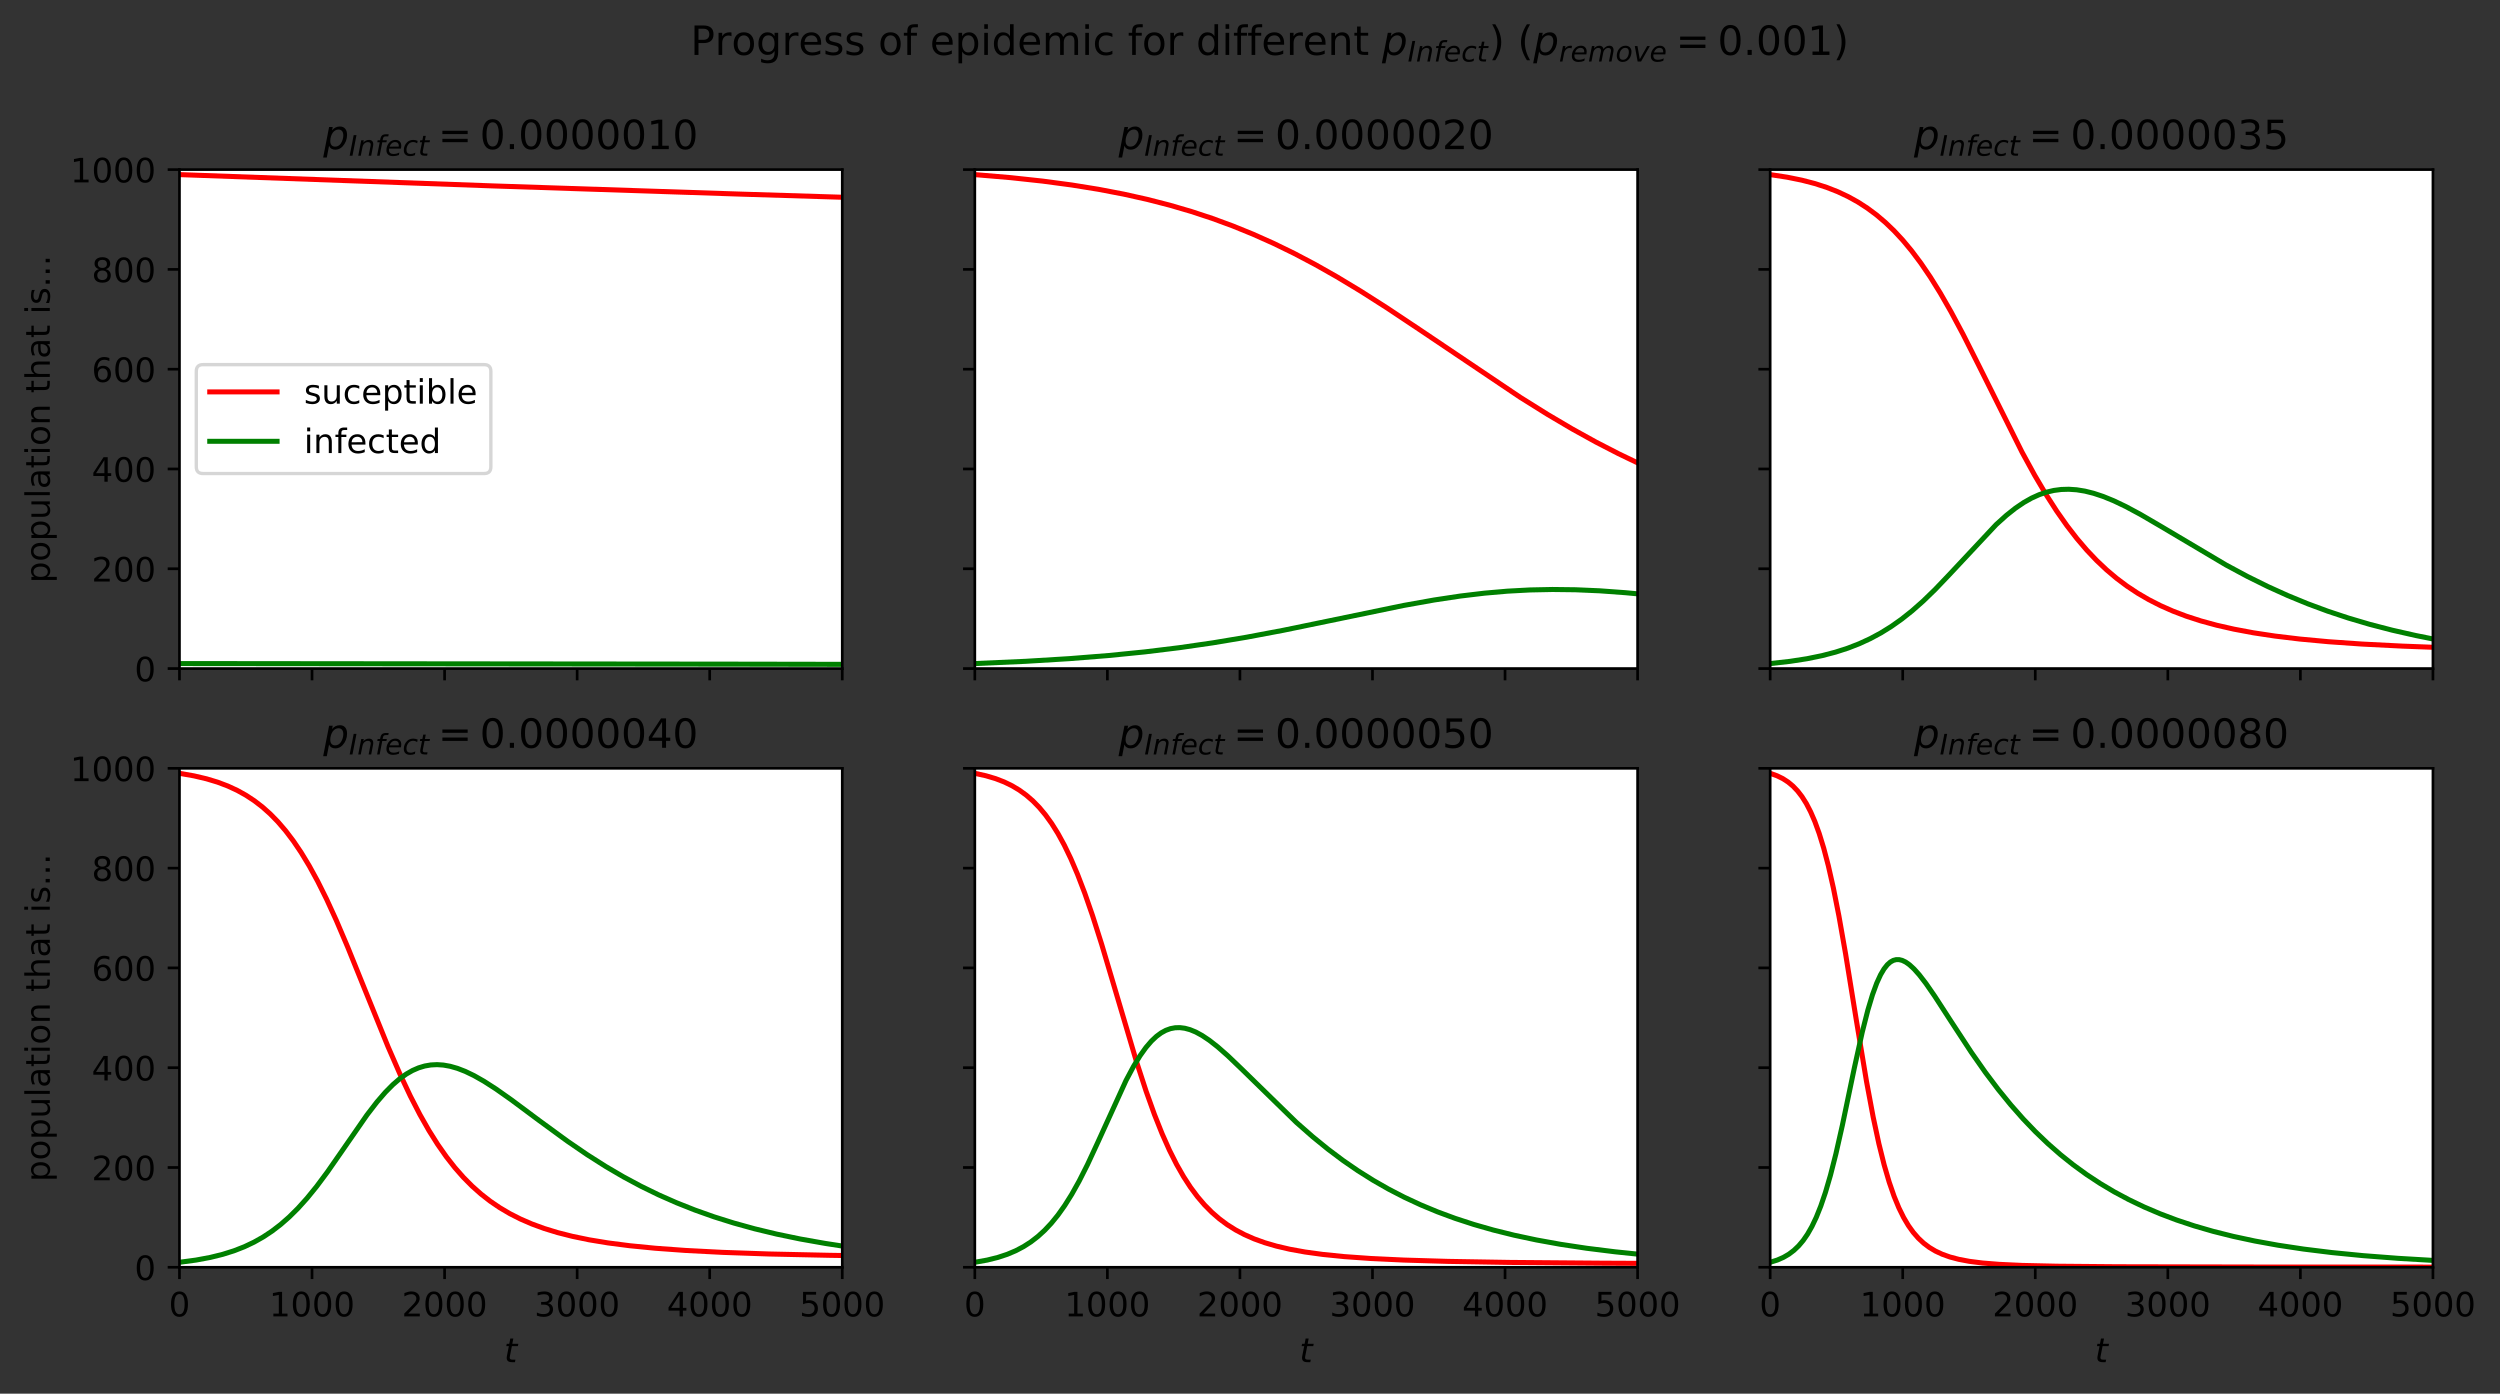 <?xml version="1.0" encoding="utf-8" standalone="no"?>
<!DOCTYPE svg PUBLIC "-//W3C//DTD SVG 1.1//EN"
  "http://www.w3.org/Graphics/SVG/1.1/DTD/svg11.dtd">
<!-- Created with matplotlib (https://matplotlib.org/) -->
<svg height="414.116pt" version="1.1" viewBox="0 0 742.853 414.116" width="742.853pt" xmlns="http://www.w3.org/2000/svg" xmlns:xlink="http://www.w3.org/1999/xlink">
 <rect x="0" y="0" width="742.853" height="414.116" fill="#333333" stroke="none"/>
 <defs>
  <style type="text/css">
*{stroke-linecap:butt;stroke-linejoin:round;}
  </style>
 </defs>
 <g id="figure_1">
  <g id="patch_1">
   <path d="M 0 414.116 
L 742.853 414.116 
L 742.853 0 
L 0 0 
z
" style="fill:none;"/>
  </g>
  <g id="axes_1">
   <g id="patch_2">
    <path d="M 53.328 198.655 
L 250.269 198.655 
L 250.269 50.4 
L 53.328 50.4 
z
" style="fill:#ffffff;"/>
   </g>
   <g id="matplotlib.axis_1">
    <g id="xtick_1">
     <g id="line2d_1">
      <defs>
       <path d="M 0 0 
L 0 3.5 
" id="mc362925b0c" style="stroke:#000000;stroke-width:0.8;"/>
      </defs>
      <g>
       <use style="stroke:#000000;stroke-width:0.8;" x="53.328" xlink:href="#mc362925b0c" y="198.655"/>
      </g>
     </g>
    </g>
    <g id="xtick_2">
     <g id="line2d_2">
      <g>
       <use style="stroke:#000000;stroke-width:0.8;" x="92.716" xlink:href="#mc362925b0c" y="198.655"/>
      </g>
     </g>
    </g>
    <g id="xtick_3">
     <g id="line2d_3">
      <g>
       <use style="stroke:#000000;stroke-width:0.8;" x="132.105" xlink:href="#mc362925b0c" y="198.655"/>
      </g>
     </g>
    </g>
    <g id="xtick_4">
     <g id="line2d_4">
      <g>
       <use style="stroke:#000000;stroke-width:0.8;" x="171.493" xlink:href="#mc362925b0c" y="198.655"/>
      </g>
     </g>
    </g>
    <g id="xtick_5">
     <g id="line2d_5">
      <g>
       <use style="stroke:#000000;stroke-width:0.8;" x="210.881" xlink:href="#mc362925b0c" y="198.655"/>
      </g>
     </g>
    </g>
    <g id="xtick_6">
     <g id="line2d_6">
      <g>
       <use style="stroke:#000000;stroke-width:0.8;" x="250.269" xlink:href="#mc362925b0c" y="198.655"/>
      </g>
     </g>
    </g>
   </g>
   <g id="matplotlib.axis_2">
    <g id="ytick_1">
     <g id="line2d_7">
      <defs>
       <path d="M 0 0 
L -3.5 0 
" id="mcb1a1d4ce0" style="stroke:#000000;stroke-width:0.8;"/>
      </defs>
      <g>
       <use style="stroke:#000000;stroke-width:0.8;" x="53.328" xlink:href="#mcb1a1d4ce0" y="198.655"/>
      </g>
     </g>
     <g id="text_1">
      <!-- 0 -->
      <defs>
       <path d="M 31.781 66.406 
Q 24.172 66.406 20.328 58.906 
Q 16.5 51.422 16.5 36.375 
Q 16.5 21.391 20.328 13.891 
Q 24.172 6.391 31.781 6.391 
Q 39.453 6.391 43.281 13.891 
Q 47.125 21.391 47.125 36.375 
Q 47.125 51.422 43.281 58.906 
Q 39.453 66.406 31.781 66.406 
z
M 31.781 74.219 
Q 44.047 74.219 50.516 64.516 
Q 56.984 54.828 56.984 36.375 
Q 56.984 17.969 50.516 8.266 
Q 44.047 -1.422 31.781 -1.422 
Q 19.531 -1.422 13.062 8.266 
Q 6.594 17.969 6.594 36.375 
Q 6.594 54.828 13.062 64.516 
Q 19.531 74.219 31.781 74.219 
z
" id="DejaVuSans-48"/>
      </defs>
      <g transform="translate(39.966 202.454)scale(0.1 -0.1)">
       <use xlink:href="#DejaVuSans-48"/>
      </g>
     </g>
    </g>
    <g id="ytick_2">
     <g id="line2d_8">
      <g>
       <use style="stroke:#000000;stroke-width:0.8;" x="53.328" xlink:href="#mcb1a1d4ce0" y="169.004"/>
      </g>
     </g>
     <g id="text_2">
      <!-- 200 -->
      <defs>
       <path d="M 19.188 8.297 
L 53.609 8.297 
L 53.609 0 
L 7.328 0 
L 7.328 8.297 
Q 12.938 14.109 22.625 23.891 
Q 32.328 33.688 34.812 36.531 
Q 39.547 41.844 41.422 45.531 
Q 43.312 49.219 43.312 52.781 
Q 43.312 58.594 39.234 62.25 
Q 35.156 65.922 28.609 65.922 
Q 23.969 65.922 18.812 64.312 
Q 13.672 62.703 7.812 59.422 
L 7.812 69.391 
Q 13.766 71.781 18.938 73 
Q 24.125 74.219 28.422 74.219 
Q 39.75 74.219 46.484 68.547 
Q 53.219 62.891 53.219 53.422 
Q 53.219 48.922 51.531 44.891 
Q 49.859 40.875 45.406 35.406 
Q 44.188 33.984 37.641 27.219 
Q 31.109 20.453 19.188 8.297 
z
" id="DejaVuSans-50"/>
      </defs>
      <g transform="translate(27.241 172.803)scale(0.1 -0.1)">
       <use xlink:href="#DejaVuSans-50"/>
       <use x="63.623" xlink:href="#DejaVuSans-48"/>
       <use x="127.246" xlink:href="#DejaVuSans-48"/>
      </g>
     </g>
    </g>
    <g id="ytick_3">
     <g id="line2d_9">
      <g>
       <use style="stroke:#000000;stroke-width:0.8;" x="53.328" xlink:href="#mcb1a1d4ce0" y="139.353"/>
      </g>
     </g>
     <g id="text_3">
      <!-- 400 -->
      <defs>
       <path d="M 37.797 64.312 
L 12.891 25.391 
L 37.797 25.391 
z
M 35.203 72.906 
L 47.609 72.906 
L 47.609 25.391 
L 58.016 25.391 
L 58.016 17.188 
L 47.609 17.188 
L 47.609 0 
L 37.797 0 
L 37.797 17.188 
L 4.891 17.188 
L 4.891 26.703 
z
" id="DejaVuSans-52"/>
      </defs>
      <g transform="translate(27.241 143.152)scale(0.1 -0.1)">
       <use xlink:href="#DejaVuSans-52"/>
       <use x="63.623" xlink:href="#DejaVuSans-48"/>
       <use x="127.246" xlink:href="#DejaVuSans-48"/>
      </g>
     </g>
    </g>
    <g id="ytick_4">
     <g id="line2d_10">
      <g>
       <use style="stroke:#000000;stroke-width:0.8;" x="53.328" xlink:href="#mcb1a1d4ce0" y="109.702"/>
      </g>
     </g>
     <g id="text_4">
      <!-- 600 -->
      <defs>
       <path d="M 33.016 40.375 
Q 26.375 40.375 22.484 35.828 
Q 18.609 31.297 18.609 23.391 
Q 18.609 15.531 22.484 10.953 
Q 26.375 6.391 33.016 6.391 
Q 39.656 6.391 43.531 10.953 
Q 47.406 15.531 47.406 23.391 
Q 47.406 31.297 43.531 35.828 
Q 39.656 40.375 33.016 40.375 
z
M 52.594 71.297 
L 52.594 62.312 
Q 48.875 64.062 45.094 64.984 
Q 41.312 65.922 37.594 65.922 
Q 27.828 65.922 22.672 59.328 
Q 17.531 52.734 16.797 39.406 
Q 19.672 43.656 24.016 45.922 
Q 28.375 48.188 33.594 48.188 
Q 44.578 48.188 50.953 41.516 
Q 57.328 34.859 57.328 23.391 
Q 57.328 12.156 50.688 5.359 
Q 44.047 -1.422 33.016 -1.422 
Q 20.359 -1.422 13.672 8.266 
Q 6.984 17.969 6.984 36.375 
Q 6.984 53.656 15.188 63.938 
Q 23.391 74.219 37.203 74.219 
Q 40.922 74.219 44.703 73.484 
Q 48.484 72.75 52.594 71.297 
z
" id="DejaVuSans-54"/>
      </defs>
      <g transform="translate(27.241 113.501)scale(0.1 -0.1)">
       <use xlink:href="#DejaVuSans-54"/>
       <use x="63.623" xlink:href="#DejaVuSans-48"/>
       <use x="127.246" xlink:href="#DejaVuSans-48"/>
      </g>
     </g>
    </g>
    <g id="ytick_5">
     <g id="line2d_11">
      <g>
       <use style="stroke:#000000;stroke-width:0.8;" x="53.328" xlink:href="#mcb1a1d4ce0" y="80.051"/>
      </g>
     </g>
     <g id="text_5">
      <!-- 800 -->
      <defs>
       <path d="M 31.781 34.625 
Q 24.75 34.625 20.719 30.859 
Q 16.703 27.094 16.703 20.516 
Q 16.703 13.922 20.719 10.156 
Q 24.75 6.391 31.781 6.391 
Q 38.812 6.391 42.859 10.172 
Q 46.922 13.969 46.922 20.516 
Q 46.922 27.094 42.891 30.859 
Q 38.875 34.625 31.781 34.625 
z
M 21.922 38.812 
Q 15.578 40.375 12.031 44.719 
Q 8.5 49.078 8.5 55.328 
Q 8.5 64.062 14.719 69.141 
Q 20.953 74.219 31.781 74.219 
Q 42.672 74.219 48.875 69.141 
Q 55.078 64.062 55.078 55.328 
Q 55.078 49.078 51.531 44.719 
Q 48 40.375 41.703 38.812 
Q 48.828 37.156 52.797 32.312 
Q 56.781 27.484 56.781 20.516 
Q 56.781 9.906 50.312 4.234 
Q 43.844 -1.422 31.781 -1.422 
Q 19.734 -1.422 13.25 4.234 
Q 6.781 9.906 6.781 20.516 
Q 6.781 27.484 10.781 32.312 
Q 14.797 37.156 21.922 38.812 
z
M 18.312 54.391 
Q 18.312 48.734 21.844 45.562 
Q 25.391 42.391 31.781 42.391 
Q 38.141 42.391 41.719 45.562 
Q 45.312 48.734 45.312 54.391 
Q 45.312 60.062 41.719 63.234 
Q 38.141 66.406 31.781 66.406 
Q 25.391 66.406 21.844 63.234 
Q 18.312 60.062 18.312 54.391 
z
" id="DejaVuSans-56"/>
      </defs>
      <g transform="translate(27.241 83.85)scale(0.1 -0.1)">
       <use xlink:href="#DejaVuSans-56"/>
       <use x="63.623" xlink:href="#DejaVuSans-48"/>
       <use x="127.246" xlink:href="#DejaVuSans-48"/>
      </g>
     </g>
    </g>
    <g id="ytick_6">
     <g id="line2d_12">
      <g>
       <use style="stroke:#000000;stroke-width:0.8;" x="53.328" xlink:href="#mcb1a1d4ce0" y="50.4"/>
      </g>
     </g>
     <g id="text_6">
      <!-- 1000 -->
      <defs>
       <path d="M 12.406 8.297 
L 28.516 8.297 
L 28.516 63.922 
L 10.984 60.406 
L 10.984 69.391 
L 28.422 72.906 
L 38.281 72.906 
L 38.281 8.297 
L 54.391 8.297 
L 54.391 0 
L 12.406 0 
z
" id="DejaVuSans-49"/>
      </defs>
      <g transform="translate(20.878 54.199)scale(0.1 -0.1)">
       <use xlink:href="#DejaVuSans-49"/>
       <use x="63.623" xlink:href="#DejaVuSans-48"/>
       <use x="127.246" xlink:href="#DejaVuSans-48"/>
       <use x="190.869" xlink:href="#DejaVuSans-48"/>
      </g>
     </g>
    </g>
    <g id="text_7">
     <!-- population that is... -->
     <defs>
      <path d="M 18.109 8.203 
L 18.109 -20.797 
L 9.078 -20.797 
L 9.078 54.688 
L 18.109 54.688 
L 18.109 46.391 
Q 20.953 51.266 25.266 53.625 
Q 29.594 56 35.594 56 
Q 45.562 56 51.781 48.094 
Q 58.016 40.188 58.016 27.297 
Q 58.016 14.406 51.781 6.484 
Q 45.562 -1.422 35.594 -1.422 
Q 29.594 -1.422 25.266 0.953 
Q 20.953 3.328 18.109 8.203 
z
M 48.688 27.297 
Q 48.688 37.203 44.609 42.844 
Q 40.531 48.484 33.406 48.484 
Q 26.266 48.484 22.188 42.844 
Q 18.109 37.203 18.109 27.297 
Q 18.109 17.391 22.188 11.75 
Q 26.266 6.109 33.406 6.109 
Q 40.531 6.109 44.609 11.75 
Q 48.688 17.391 48.688 27.297 
z
" id="DejaVuSans-112"/>
      <path d="M 30.609 48.391 
Q 23.391 48.391 19.188 42.75 
Q 14.984 37.109 14.984 27.297 
Q 14.984 17.484 19.156 11.844 
Q 23.344 6.203 30.609 6.203 
Q 37.797 6.203 41.984 11.859 
Q 46.188 17.531 46.188 27.297 
Q 46.188 37.016 41.984 42.703 
Q 37.797 48.391 30.609 48.391 
z
M 30.609 56 
Q 42.328 56 49.016 48.375 
Q 55.719 40.766 55.719 27.297 
Q 55.719 13.875 49.016 6.219 
Q 42.328 -1.422 30.609 -1.422 
Q 18.844 -1.422 12.172 6.219 
Q 5.516 13.875 5.516 27.297 
Q 5.516 40.766 12.172 48.375 
Q 18.844 56 30.609 56 
z
" id="DejaVuSans-111"/>
      <path d="M 8.5 21.578 
L 8.5 54.688 
L 17.484 54.688 
L 17.484 21.922 
Q 17.484 14.156 20.5 10.266 
Q 23.531 6.391 29.594 6.391 
Q 36.859 6.391 41.078 11.031 
Q 45.312 15.672 45.312 23.688 
L 45.312 54.688 
L 54.297 54.688 
L 54.297 0 
L 45.312 0 
L 45.312 8.406 
Q 42.047 3.422 37.719 1 
Q 33.406 -1.422 27.688 -1.422 
Q 18.266 -1.422 13.375 4.438 
Q 8.5 10.297 8.5 21.578 
z
M 31.109 56 
z
" id="DejaVuSans-117"/>
      <path d="M 9.422 75.984 
L 18.406 75.984 
L 18.406 0 
L 9.422 0 
z
" id="DejaVuSans-108"/>
      <path d="M 34.281 27.484 
Q 23.391 27.484 19.188 25 
Q 14.984 22.516 14.984 16.5 
Q 14.984 11.719 18.141 8.906 
Q 21.297 6.109 26.703 6.109 
Q 34.188 6.109 38.703 11.406 
Q 43.219 16.703 43.219 25.484 
L 43.219 27.484 
z
M 52.203 31.203 
L 52.203 0 
L 43.219 0 
L 43.219 8.297 
Q 40.141 3.328 35.547 0.953 
Q 30.953 -1.422 24.312 -1.422 
Q 15.922 -1.422 10.953 3.297 
Q 6 8.016 6 15.922 
Q 6 25.141 12.172 29.828 
Q 18.359 34.516 30.609 34.516 
L 43.219 34.516 
L 43.219 35.406 
Q 43.219 41.609 39.141 45 
Q 35.062 48.391 27.688 48.391 
Q 23 48.391 18.547 47.266 
Q 14.109 46.141 10.016 43.891 
L 10.016 52.203 
Q 14.938 54.109 19.578 55.047 
Q 24.219 56 28.609 56 
Q 40.484 56 46.344 49.844 
Q 52.203 43.703 52.203 31.203 
z
" id="DejaVuSans-97"/>
      <path d="M 18.312 70.219 
L 18.312 54.688 
L 36.812 54.688 
L 36.812 47.703 
L 18.312 47.703 
L 18.312 18.016 
Q 18.312 11.328 20.141 9.422 
Q 21.969 7.516 27.594 7.516 
L 36.812 7.516 
L 36.812 0 
L 27.594 0 
Q 17.188 0 13.234 3.875 
Q 9.281 7.766 9.281 18.016 
L 9.281 47.703 
L 2.688 47.703 
L 2.688 54.688 
L 9.281 54.688 
L 9.281 70.219 
z
" id="DejaVuSans-116"/>
      <path d="M 9.422 54.688 
L 18.406 54.688 
L 18.406 0 
L 9.422 0 
z
M 9.422 75.984 
L 18.406 75.984 
L 18.406 64.594 
L 9.422 64.594 
z
" id="DejaVuSans-105"/>
      <path d="M 54.891 33.016 
L 54.891 0 
L 45.906 0 
L 45.906 32.719 
Q 45.906 40.484 42.875 44.328 
Q 39.844 48.188 33.797 48.188 
Q 26.516 48.188 22.312 43.547 
Q 18.109 38.922 18.109 30.906 
L 18.109 0 
L 9.078 0 
L 9.078 54.688 
L 18.109 54.688 
L 18.109 46.188 
Q 21.344 51.125 25.703 53.562 
Q 30.078 56 35.797 56 
Q 45.219 56 50.047 50.172 
Q 54.891 44.344 54.891 33.016 
z
" id="DejaVuSans-110"/>
      <path id="DejaVuSans-32"/>
      <path d="M 54.891 33.016 
L 54.891 0 
L 45.906 0 
L 45.906 32.719 
Q 45.906 40.484 42.875 44.328 
Q 39.844 48.188 33.797 48.188 
Q 26.516 48.188 22.312 43.547 
Q 18.109 38.922 18.109 30.906 
L 18.109 0 
L 9.078 0 
L 9.078 75.984 
L 18.109 75.984 
L 18.109 46.188 
Q 21.344 51.125 25.703 53.562 
Q 30.078 56 35.797 56 
Q 45.219 56 50.047 50.172 
Q 54.891 44.344 54.891 33.016 
z
" id="DejaVuSans-104"/>
      <path d="M 44.281 53.078 
L 44.281 44.578 
Q 40.484 46.531 36.375 47.5 
Q 32.281 48.484 27.875 48.484 
Q 21.188 48.484 17.844 46.438 
Q 14.5 44.391 14.5 40.281 
Q 14.5 37.156 16.891 35.375 
Q 19.281 33.594 26.516 31.984 
L 29.594 31.297 
Q 39.156 29.25 43.188 25.516 
Q 47.219 21.781 47.219 15.094 
Q 47.219 7.469 41.188 3.016 
Q 35.156 -1.422 24.609 -1.422 
Q 20.219 -1.422 15.453 -0.562 
Q 10.688 0.297 5.422 2 
L 5.422 11.281 
Q 10.406 8.688 15.234 7.391 
Q 20.062 6.109 24.812 6.109 
Q 31.156 6.109 34.562 8.281 
Q 37.984 10.453 37.984 14.406 
Q 37.984 18.062 35.516 20.016 
Q 33.062 21.969 24.703 23.781 
L 21.578 24.516 
Q 13.234 26.266 9.516 29.906 
Q 5.812 33.547 5.812 39.891 
Q 5.812 47.609 11.281 51.797 
Q 16.75 56 26.812 56 
Q 31.781 56 36.172 55.266 
Q 40.578 54.547 44.281 53.078 
z
" id="DejaVuSans-115"/>
      <path d="M 10.688 12.406 
L 21 12.406 
L 21 0 
L 10.688 0 
z
" id="DejaVuSans-46"/>
     </defs>
     <g transform="translate(14.798 173.226)rotate(-90)scale(0.1 -0.1)">
      <use xlink:href="#DejaVuSans-112"/>
      <use x="63.477" xlink:href="#DejaVuSans-111"/>
      <use x="124.658" xlink:href="#DejaVuSans-112"/>
      <use x="188.135" xlink:href="#DejaVuSans-117"/>
      <use x="251.514" xlink:href="#DejaVuSans-108"/>
      <use x="279.297" xlink:href="#DejaVuSans-97"/>
      <use x="340.576" xlink:href="#DejaVuSans-116"/>
      <use x="379.785" xlink:href="#DejaVuSans-105"/>
      <use x="407.568" xlink:href="#DejaVuSans-111"/>
      <use x="468.75" xlink:href="#DejaVuSans-110"/>
      <use x="532.129" xlink:href="#DejaVuSans-32"/>
      <use x="563.916" xlink:href="#DejaVuSans-116"/>
      <use x="603.125" xlink:href="#DejaVuSans-104"/>
      <use x="666.504" xlink:href="#DejaVuSans-97"/>
      <use x="727.783" xlink:href="#DejaVuSans-116"/>
      <use x="766.992" xlink:href="#DejaVuSans-32"/>
      <use x="798.779" xlink:href="#DejaVuSans-105"/>
      <use x="826.562" xlink:href="#DejaVuSans-115"/>
      <use x="878.662" xlink:href="#DejaVuSans-46"/>
      <use x="910.449" xlink:href="#DejaVuSans-46"/>
      <use x="942.236" xlink:href="#DejaVuSans-46"/>
     </g>
    </g>
   </g>
   <g id="line2d_13">
    <path clip-path="url(#p95b9495957)" d="M 53.328 51.883 
L 146.718 55.251 
L 220.728 57.701 
L 250.23 58.609 
L 250.23 58.609 
" style="fill:none;stroke:#ff0000;stroke-linecap:square;stroke-width:1.5;"/>
   </g>
   <g id="line2d_14">
    <path clip-path="url(#p95b9495957)" d="M 53.328 197.172 
L 217.262 197.345 
L 250.23 197.401 
L 250.23 197.401 
" style="fill:none;stroke:#008000;stroke-linecap:square;stroke-width:1.5;"/>
   </g>
   <g id="patch_3">
    <path d="M 53.328 198.655 
L 53.328 50.4 
" style="fill:none;stroke:#000000;stroke-linecap:square;stroke-linejoin:miter;stroke-width:0.8;"/>
   </g>
   <g id="patch_4">
    <path d="M 250.269 198.655 
L 250.269 50.4 
" style="fill:none;stroke:#000000;stroke-linecap:square;stroke-linejoin:miter;stroke-width:0.8;"/>
   </g>
   <g id="patch_5">
    <path d="M 53.328 198.655 
L 250.269 198.655 
" style="fill:none;stroke:#000000;stroke-linecap:square;stroke-linejoin:miter;stroke-width:0.8;"/>
   </g>
   <g id="patch_6">
    <path d="M 53.328 50.4 
L 250.269 50.4 
" style="fill:none;stroke:#000000;stroke-linecap:square;stroke-linejoin:miter;stroke-width:0.8;"/>
   </g>
   <g id="text_8">
    <!-- $p_{\mathit{Infect}} = 0.0000010$ -->
    <defs>
     <path d="M 49.609 33.688 
Q 49.609 40.875 46.484 44.672 
Q 43.359 48.484 37.5 48.484 
Q 33.5 48.484 29.859 46.438 
Q 26.219 44.391 23.391 40.484 
Q 20.609 36.625 18.938 31.156 
Q 17.281 25.688 17.281 20.312 
Q 17.281 13.484 20.406 9.797 
Q 23.531 6.109 29.297 6.109 
Q 33.547 6.109 37.188 8.109 
Q 40.828 10.109 43.406 13.922 
Q 46.188 17.922 47.891 23.344 
Q 49.609 28.766 49.609 33.688 
z
M 21.781 46.391 
Q 25.391 51.125 30.297 53.562 
Q 35.203 56 41.219 56 
Q 49.609 56 54.25 50.5 
Q 58.891 45.016 58.891 35.109 
Q 58.891 27 56 19.656 
Q 53.125 12.312 47.703 6.5 
Q 44.094 2.641 39.547 0.609 
Q 35.016 -1.422 29.984 -1.422 
Q 24.172 -1.422 20.219 1 
Q 16.266 3.422 14.312 8.203 
L 8.688 -20.797 
L -0.297 -20.797 
L 14.406 54.688 
L 23.391 54.688 
z
" id="DejaVuSans-Oblique-112"/>
     <path d="M 16.891 72.906 
L 26.812 72.906 
L 12.594 0 
L 2.688 0 
z
" id="DejaVuSans-Oblique-73"/>
     <path d="M 55.719 33.016 
L 49.312 0 
L 40.281 0 
L 46.688 32.672 
Q 47.125 34.969 47.359 36.719 
Q 47.609 38.484 47.609 39.5 
Q 47.609 43.609 45.016 45.891 
Q 42.438 48.188 37.797 48.188 
Q 30.562 48.188 25.344 43.375 
Q 20.125 38.578 18.5 30.328 
L 12.5 0 
L 3.516 0 
L 14.109 54.688 
L 23.094 54.688 
L 21.297 46.094 
Q 25.047 50.828 30.312 53.406 
Q 35.594 56 41.406 56 
Q 48.641 56 52.609 52.094 
Q 56.594 48.188 56.594 41.109 
Q 56.594 39.359 56.375 37.359 
Q 56.156 35.359 55.719 33.016 
z
" id="DejaVuSans-Oblique-110"/>
     <path d="M 47.797 75.984 
L 46.391 68.5 
L 37.797 68.5 
Q 32.906 68.5 30.688 66.578 
Q 28.469 64.656 27.391 59.516 
L 26.422 54.688 
L 41.219 54.688 
L 39.891 47.703 
L 25.094 47.703 
L 15.828 0 
L 6.781 0 
L 16.109 47.703 
L 7.516 47.703 
L 8.797 54.688 
L 17.391 54.688 
L 18.109 58.5 
Q 19.969 68.172 24.625 72.078 
Q 29.297 75.984 39.312 75.984 
z
" id="DejaVuSans-Oblique-102"/>
     <path d="M 48.094 32.234 
Q 48.25 33.016 48.312 33.844 
Q 48.391 34.672 48.391 35.5 
Q 48.391 41.453 44.891 44.922 
Q 41.406 48.391 35.406 48.391 
Q 28.719 48.391 23.578 44.156 
Q 18.453 39.938 15.828 32.172 
z
M 55.906 25.203 
L 14.109 25.203 
Q 13.812 23.344 13.719 22.266 
Q 13.625 21.188 13.625 20.406 
Q 13.625 13.625 17.797 9.906 
Q 21.969 6.203 29.594 6.203 
Q 35.453 6.203 40.672 7.516 
Q 45.906 8.844 50.391 11.375 
L 48.688 2.484 
Q 43.844 0.531 38.688 -0.438 
Q 33.547 -1.422 28.219 -1.422 
Q 16.844 -1.422 10.719 4.016 
Q 4.594 9.469 4.594 19.484 
Q 4.594 28.031 7.641 35.375 
Q 10.688 42.719 16.609 48.484 
Q 20.406 52.094 25.656 54.047 
Q 30.906 56 36.812 56 
Q 46.094 56 51.578 50.438 
Q 57.078 44.875 57.078 35.5 
Q 57.078 33.25 56.781 30.688 
Q 56.5 28.125 55.906 25.203 
z
" id="DejaVuSans-Oblique-101"/>
     <path d="M 53.609 52.594 
L 51.812 43.703 
Q 48.578 46.047 44.938 47.219 
Q 41.312 48.391 37.406 48.391 
Q 33.109 48.391 29.219 46.875 
Q 25.344 45.359 22.703 42.578 
Q 18.5 38.328 16.203 32.609 
Q 13.922 26.906 13.922 20.797 
Q 13.922 13.422 17.609 9.812 
Q 21.297 6.203 28.812 6.203 
Q 32.516 6.203 36.688 7.328 
Q 40.875 8.453 45.406 10.688 
L 43.703 1.812 
Q 39.797 0.203 35.672 -0.609 
Q 31.547 -1.422 27.203 -1.422 
Q 16.312 -1.422 10.453 4.016 
Q 4.594 9.469 4.594 19.578 
Q 4.594 28.078 7.641 35.234 
Q 10.688 42.391 16.703 48.094 
Q 20.797 52 26.312 54 
Q 31.844 56 38.375 56 
Q 42.188 56 45.938 55.141 
Q 49.703 54.297 53.609 52.594 
z
" id="DejaVuSans-Oblique-99"/>
     <path d="M 42.281 54.688 
L 40.922 47.703 
L 23 47.703 
L 17.188 18.016 
Q 16.891 16.359 16.75 15.234 
Q 16.609 14.109 16.609 13.484 
Q 16.609 10.359 18.484 8.938 
Q 20.359 7.516 24.516 7.516 
L 33.594 7.516 
L 32.078 0 
L 23.484 0 
Q 15.484 0 11.547 3.125 
Q 7.625 6.25 7.625 12.594 
Q 7.625 13.719 7.766 15.062 
Q 7.906 16.406 8.203 18.016 
L 14.016 47.703 
L 6.391 47.703 
L 7.812 54.688 
L 15.281 54.688 
L 18.312 70.219 
L 27.297 70.219 
L 24.312 54.688 
z
" id="DejaVuSans-Oblique-116"/>
     <path d="M 10.594 45.406 
L 73.188 45.406 
L 73.188 37.203 
L 10.594 37.203 
z
M 10.594 25.484 
L 73.188 25.484 
L 73.188 17.188 
L 10.594 17.188 
z
" id="DejaVuSans-61"/>
    </defs>
    <g transform="translate(96.059 44.4)scale(0.12 -0.12)">
     <use transform="translate(0 0.781)" xlink:href="#DejaVuSans-Oblique-112"/>
     <use transform="translate(63.477 -15.625)scale(0.7)" xlink:href="#DejaVuSans-Oblique-73"/>
     <use transform="translate(84.121 -15.625)scale(0.7)" xlink:href="#DejaVuSans-Oblique-110"/>
     <use transform="translate(128.486 -15.625)scale(0.7)" xlink:href="#DejaVuSans-Oblique-102"/>
     <use transform="translate(153.13 -15.625)scale(0.7)" xlink:href="#DejaVuSans-Oblique-101"/>
     <use transform="translate(196.196 -15.625)scale(0.7)" xlink:href="#DejaVuSans-Oblique-99"/>
     <use transform="translate(234.683 -15.625)scale(0.7)" xlink:href="#DejaVuSans-Oblique-116"/>
     <use transform="translate(284.346 0.781)" xlink:href="#DejaVuSans-61"/>
     <use transform="translate(387.617 0.781)" xlink:href="#DejaVuSans-48"/>
     <use transform="translate(451.24 0.781)" xlink:href="#DejaVuSans-46"/>
     <use transform="translate(483.027 0.781)" xlink:href="#DejaVuSans-48"/>
     <use transform="translate(546.65 0.781)" xlink:href="#DejaVuSans-48"/>
     <use transform="translate(610.273 0.781)" xlink:href="#DejaVuSans-48"/>
     <use transform="translate(673.896 0.781)" xlink:href="#DejaVuSans-48"/>
     <use transform="translate(737.52 0.781)" xlink:href="#DejaVuSans-48"/>
     <use transform="translate(801.143 0.781)" xlink:href="#DejaVuSans-49"/>
     <use transform="translate(864.766 0.781)" xlink:href="#DejaVuSans-48"/>
    </g>
   </g>
   <g id="legend_1">
    <g id="patch_7">
     <path d="M 60.328 140.705 
L 143.853 140.705 
Q 145.853 140.705 145.853 138.705 
L 145.853 110.349 
Q 145.853 108.349 143.853 108.349 
L 60.328 108.349 
Q 58.328 108.349 58.328 110.349 
L 58.328 138.705 
Q 58.328 140.705 60.328 140.705 
z
" style="fill:#ffffff;opacity:0.8;stroke:#cccccc;stroke-linejoin:miter;"/>
    </g>
    <g id="line2d_15">
     <path d="M 62.328 116.448 
L 82.328 116.448 
" style="fill:none;stroke:#ff0000;stroke-linecap:square;stroke-width:1.5;"/>
    </g>
    <g id="line2d_16"/>
    <g id="text_9">
     <!-- suceptible -->
     <defs>
      <path d="M 48.781 52.594 
L 48.781 44.188 
Q 44.969 46.297 41.141 47.344 
Q 37.312 48.391 33.406 48.391 
Q 24.656 48.391 19.812 42.844 
Q 14.984 37.312 14.984 27.297 
Q 14.984 17.281 19.812 11.734 
Q 24.656 6.203 33.406 6.203 
Q 37.312 6.203 41.141 7.25 
Q 44.969 8.297 48.781 10.406 
L 48.781 2.094 
Q 45.016 0.344 40.984 -0.531 
Q 36.969 -1.422 32.422 -1.422 
Q 20.062 -1.422 12.781 6.344 
Q 5.516 14.109 5.516 27.297 
Q 5.516 40.672 12.859 48.328 
Q 20.219 56 33.016 56 
Q 37.156 56 41.109 55.141 
Q 45.062 54.297 48.781 52.594 
z
" id="DejaVuSans-99"/>
      <path d="M 56.203 29.594 
L 56.203 25.203 
L 14.891 25.203 
Q 15.484 15.922 20.484 11.062 
Q 25.484 6.203 34.422 6.203 
Q 39.594 6.203 44.453 7.469 
Q 49.312 8.734 54.109 11.281 
L 54.109 2.781 
Q 49.266 0.734 44.188 -0.344 
Q 39.109 -1.422 33.891 -1.422 
Q 20.797 -1.422 13.156 6.188 
Q 5.516 13.812 5.516 26.812 
Q 5.516 40.234 12.766 48.109 
Q 20.016 56 32.328 56 
Q 43.359 56 49.781 48.891 
Q 56.203 41.797 56.203 29.594 
z
M 47.219 32.234 
Q 47.125 39.594 43.094 43.984 
Q 39.062 48.391 32.422 48.391 
Q 24.906 48.391 20.391 44.141 
Q 15.875 39.891 15.188 32.172 
z
" id="DejaVuSans-101"/>
      <path d="M 48.688 27.297 
Q 48.688 37.203 44.609 42.844 
Q 40.531 48.484 33.406 48.484 
Q 26.266 48.484 22.188 42.844 
Q 18.109 37.203 18.109 27.297 
Q 18.109 17.391 22.188 11.75 
Q 26.266 6.109 33.406 6.109 
Q 40.531 6.109 44.609 11.75 
Q 48.688 17.391 48.688 27.297 
z
M 18.109 46.391 
Q 20.953 51.266 25.266 53.625 
Q 29.594 56 35.594 56 
Q 45.562 56 51.781 48.094 
Q 58.016 40.188 58.016 27.297 
Q 58.016 14.406 51.781 6.484 
Q 45.562 -1.422 35.594 -1.422 
Q 29.594 -1.422 25.266 0.953 
Q 20.953 3.328 18.109 8.203 
L 18.109 0 
L 9.078 0 
L 9.078 75.984 
L 18.109 75.984 
z
" id="DejaVuSans-98"/>
     </defs>
     <g transform="translate(90.328 119.948)scale(0.1 -0.1)">
      <use xlink:href="#DejaVuSans-115"/>
      <use x="52.1" xlink:href="#DejaVuSans-117"/>
      <use x="115.479" xlink:href="#DejaVuSans-99"/>
      <use x="170.459" xlink:href="#DejaVuSans-101"/>
      <use x="231.982" xlink:href="#DejaVuSans-112"/>
      <use x="295.459" xlink:href="#DejaVuSans-116"/>
      <use x="334.668" xlink:href="#DejaVuSans-105"/>
      <use x="362.451" xlink:href="#DejaVuSans-98"/>
      <use x="425.928" xlink:href="#DejaVuSans-108"/>
      <use x="453.711" xlink:href="#DejaVuSans-101"/>
     </g>
    </g>
    <g id="line2d_17">
     <path d="M 62.328 131.126 
L 82.328 131.126 
" style="fill:none;stroke:#008000;stroke-linecap:square;stroke-width:1.5;"/>
    </g>
    <g id="line2d_18"/>
    <g id="text_10">
     <!-- infected -->
     <defs>
      <path d="M 37.109 75.984 
L 37.109 68.5 
L 28.516 68.5 
Q 23.688 68.5 21.797 66.547 
Q 19.922 64.594 19.922 59.516 
L 19.922 54.688 
L 34.719 54.688 
L 34.719 47.703 
L 19.922 47.703 
L 19.922 0 
L 10.891 0 
L 10.891 47.703 
L 2.297 47.703 
L 2.297 54.688 
L 10.891 54.688 
L 10.891 58.5 
Q 10.891 67.625 15.141 71.797 
Q 19.391 75.984 28.609 75.984 
z
" id="DejaVuSans-102"/>
      <path d="M 45.406 46.391 
L 45.406 75.984 
L 54.391 75.984 
L 54.391 0 
L 45.406 0 
L 45.406 8.203 
Q 42.578 3.328 38.25 0.953 
Q 33.938 -1.422 27.875 -1.422 
Q 17.969 -1.422 11.734 6.484 
Q 5.516 14.406 5.516 27.297 
Q 5.516 40.188 11.734 48.094 
Q 17.969 56 27.875 56 
Q 33.938 56 38.25 53.625 
Q 42.578 51.266 45.406 46.391 
z
M 14.797 27.297 
Q 14.797 17.391 18.875 11.75 
Q 22.953 6.109 30.078 6.109 
Q 37.203 6.109 41.297 11.75 
Q 45.406 17.391 45.406 27.297 
Q 45.406 37.203 41.297 42.844 
Q 37.203 48.484 30.078 48.484 
Q 22.953 48.484 18.875 42.844 
Q 14.797 37.203 14.797 27.297 
z
" id="DejaVuSans-100"/>
     </defs>
     <g transform="translate(90.328 134.626)scale(0.1 -0.1)">
      <use xlink:href="#DejaVuSans-105"/>
      <use x="27.783" xlink:href="#DejaVuSans-110"/>
      <use x="91.162" xlink:href="#DejaVuSans-102"/>
      <use x="126.367" xlink:href="#DejaVuSans-101"/>
      <use x="187.891" xlink:href="#DejaVuSans-99"/>
      <use x="242.871" xlink:href="#DejaVuSans-116"/>
      <use x="282.08" xlink:href="#DejaVuSans-101"/>
      <use x="343.604" xlink:href="#DejaVuSans-100"/>
     </g>
    </g>
   </g>
  </g>
  <g id="axes_2">
   <g id="patch_8">
    <path d="M 289.658 198.655 
L 486.599 198.655 
L 486.599 50.4 
L 289.658 50.4 
z
" style="fill:#ffffff;"/>
   </g>
   <g id="matplotlib.axis_3">
    <g id="xtick_7">
     <g id="line2d_19">
      <g>
       <use style="stroke:#000000;stroke-width:0.8;" x="289.658" xlink:href="#mc362925b0c" y="198.655"/>
      </g>
     </g>
    </g>
    <g id="xtick_8">
     <g id="line2d_20">
      <g>
       <use style="stroke:#000000;stroke-width:0.8;" x="329.046" xlink:href="#mc362925b0c" y="198.655"/>
      </g>
     </g>
    </g>
    <g id="xtick_9">
     <g id="line2d_21">
      <g>
       <use style="stroke:#000000;stroke-width:0.8;" x="368.434" xlink:href="#mc362925b0c" y="198.655"/>
      </g>
     </g>
    </g>
    <g id="xtick_10">
     <g id="line2d_22">
      <g>
       <use style="stroke:#000000;stroke-width:0.8;" x="407.822" xlink:href="#mc362925b0c" y="198.655"/>
      </g>
     </g>
    </g>
    <g id="xtick_11">
     <g id="line2d_23">
      <g>
       <use style="stroke:#000000;stroke-width:0.8;" x="447.21" xlink:href="#mc362925b0c" y="198.655"/>
      </g>
     </g>
    </g>
    <g id="xtick_12">
     <g id="line2d_24">
      <g>
       <use style="stroke:#000000;stroke-width:0.8;" x="486.599" xlink:href="#mc362925b0c" y="198.655"/>
      </g>
     </g>
    </g>
   </g>
   <g id="matplotlib.axis_4">
    <g id="ytick_7">
     <g id="line2d_25">
      <g>
       <use style="stroke:#000000;stroke-width:0.8;" x="289.658" xlink:href="#mcb1a1d4ce0" y="198.655"/>
      </g>
     </g>
    </g>
    <g id="ytick_8">
     <g id="line2d_26">
      <g>
       <use style="stroke:#000000;stroke-width:0.8;" x="289.658" xlink:href="#mcb1a1d4ce0" y="169.004"/>
      </g>
     </g>
    </g>
    <g id="ytick_9">
     <g id="line2d_27">
      <g>
       <use style="stroke:#000000;stroke-width:0.8;" x="289.658" xlink:href="#mcb1a1d4ce0" y="139.353"/>
      </g>
     </g>
    </g>
    <g id="ytick_10">
     <g id="line2d_28">
      <g>
       <use style="stroke:#000000;stroke-width:0.8;" x="289.658" xlink:href="#mcb1a1d4ce0" y="109.702"/>
      </g>
     </g>
    </g>
    <g id="ytick_11">
     <g id="line2d_29">
      <g>
       <use style="stroke:#000000;stroke-width:0.8;" x="289.658" xlink:href="#mcb1a1d4ce0" y="80.051"/>
      </g>
     </g>
    </g>
    <g id="ytick_12">
     <g id="line2d_30">
      <g>
       <use style="stroke:#000000;stroke-width:0.8;" x="289.658" xlink:href="#mcb1a1d4ce0" y="50.4"/>
      </g>
     </g>
    </g>
   </g>
   <g id="line2d_31">
    <path clip-path="url(#pf8224e50fd)" d="M 289.658 51.883 
L 300.292 52.786 
L 309.785 53.811 
L 318.45 54.968 
L 326.407 56.251 
L 333.851 57.675 
L 340.862 59.24 
L 347.558 60.961 
L 353.979 62.84 
L 360.202 64.892 
L 366.307 67.138 
L 372.333 69.591 
L 378.36 72.284 
L 384.465 75.257 
L 390.728 78.557 
L 397.266 82.258 
L 404.277 86.487 
L 412.116 91.482 
L 421.805 97.936 
L 451.74 118.069 
L 459.854 123.14 
L 467.22 127.484 
L 474.191 131.339 
L 480.927 134.811 
L 486.559 137.52 
L 486.559 137.52 
" style="fill:none;stroke:#ff0000;stroke-linecap:square;stroke-width:1.5;"/>
   </g>
   <g id="line2d_32">
    <path clip-path="url(#pf8224e50fd)" d="M 289.658 197.172 
L 304.704 196.506 
L 317.741 195.712 
L 329.44 194.779 
L 340.193 193.702 
L 350.394 192.458 
L 360.359 191.018 
L 370.403 189.341 
L 381.235 187.302 
L 394.903 184.485 
L 417 179.919 
L 426.138 178.283 
L 433.937 177.108 
L 441.105 176.251 
L 447.919 175.658 
L 454.615 175.297 
L 461.311 175.16 
L 468.165 175.242 
L 475.294 175.552 
L 482.936 176.111 
L 486.559 176.448 
L 486.559 176.448 
" style="fill:none;stroke:#008000;stroke-linecap:square;stroke-width:1.5;"/>
   </g>
   <g id="patch_9">
    <path d="M 289.658 198.655 
L 289.658 50.4 
" style="fill:none;stroke:#000000;stroke-linecap:square;stroke-linejoin:miter;stroke-width:0.8;"/>
   </g>
   <g id="patch_10">
    <path d="M 486.599 198.655 
L 486.599 50.4 
" style="fill:none;stroke:#000000;stroke-linecap:square;stroke-linejoin:miter;stroke-width:0.8;"/>
   </g>
   <g id="patch_11">
    <path d="M 289.658 198.655 
L 486.599 198.655 
" style="fill:none;stroke:#000000;stroke-linecap:square;stroke-linejoin:miter;stroke-width:0.8;"/>
   </g>
   <g id="patch_12">
    <path d="M 289.658 50.4 
L 486.599 50.4 
" style="fill:none;stroke:#000000;stroke-linecap:square;stroke-linejoin:miter;stroke-width:0.8;"/>
   </g>
   <g id="text_11">
    <!-- $p_{\mathit{Infect}} = 0.0000020$ -->
    <g transform="translate(332.388 44.4)scale(0.12 -0.12)">
     <use transform="translate(0 0.781)" xlink:href="#DejaVuSans-Oblique-112"/>
     <use transform="translate(63.477 -15.625)scale(0.7)" xlink:href="#DejaVuSans-Oblique-73"/>
     <use transform="translate(84.121 -15.625)scale(0.7)" xlink:href="#DejaVuSans-Oblique-110"/>
     <use transform="translate(128.486 -15.625)scale(0.7)" xlink:href="#DejaVuSans-Oblique-102"/>
     <use transform="translate(153.13 -15.625)scale(0.7)" xlink:href="#DejaVuSans-Oblique-101"/>
     <use transform="translate(196.196 -15.625)scale(0.7)" xlink:href="#DejaVuSans-Oblique-99"/>
     <use transform="translate(234.683 -15.625)scale(0.7)" xlink:href="#DejaVuSans-Oblique-116"/>
     <use transform="translate(284.346 0.781)" xlink:href="#DejaVuSans-61"/>
     <use transform="translate(387.617 0.781)" xlink:href="#DejaVuSans-48"/>
     <use transform="translate(451.24 0.781)" xlink:href="#DejaVuSans-46"/>
     <use transform="translate(483.027 0.781)" xlink:href="#DejaVuSans-48"/>
     <use transform="translate(546.65 0.781)" xlink:href="#DejaVuSans-48"/>
     <use transform="translate(610.273 0.781)" xlink:href="#DejaVuSans-48"/>
     <use transform="translate(673.896 0.781)" xlink:href="#DejaVuSans-48"/>
     <use transform="translate(737.52 0.781)" xlink:href="#DejaVuSans-48"/>
     <use transform="translate(801.143 0.781)" xlink:href="#DejaVuSans-50"/>
     <use transform="translate(864.766 0.781)" xlink:href="#DejaVuSans-48"/>
    </g>
   </g>
  </g>
  <g id="axes_3">
   <g id="patch_13">
    <path d="M 525.987 198.655 
L 722.928 198.655 
L 722.928 50.4 
L 525.987 50.4 
z
" style="fill:#ffffff;"/>
   </g>
   <g id="matplotlib.axis_5">
    <g id="xtick_13">
     <g id="line2d_33">
      <g>
       <use style="stroke:#000000;stroke-width:0.8;" x="525.987" xlink:href="#mc362925b0c" y="198.655"/>
      </g>
     </g>
    </g>
    <g id="xtick_14">
     <g id="line2d_34">
      <g>
       <use style="stroke:#000000;stroke-width:0.8;" x="565.375" xlink:href="#mc362925b0c" y="198.655"/>
      </g>
     </g>
    </g>
    <g id="xtick_15">
     <g id="line2d_35">
      <g>
       <use style="stroke:#000000;stroke-width:0.8;" x="604.763" xlink:href="#mc362925b0c" y="198.655"/>
      </g>
     </g>
    </g>
    <g id="xtick_16">
     <g id="line2d_36">
      <g>
       <use style="stroke:#000000;stroke-width:0.8;" x="644.152" xlink:href="#mc362925b0c" y="198.655"/>
      </g>
     </g>
    </g>
    <g id="xtick_17">
     <g id="line2d_37">
      <g>
       <use style="stroke:#000000;stroke-width:0.8;" x="683.54" xlink:href="#mc362925b0c" y="198.655"/>
      </g>
     </g>
    </g>
    <g id="xtick_18">
     <g id="line2d_38">
      <g>
       <use style="stroke:#000000;stroke-width:0.8;" x="722.928" xlink:href="#mc362925b0c" y="198.655"/>
      </g>
     </g>
    </g>
   </g>
   <g id="matplotlib.axis_6">
    <g id="ytick_13">
     <g id="line2d_39">
      <g>
       <use style="stroke:#000000;stroke-width:0.8;" x="525.987" xlink:href="#mcb1a1d4ce0" y="198.655"/>
      </g>
     </g>
    </g>
    <g id="ytick_14">
     <g id="line2d_40">
      <g>
       <use style="stroke:#000000;stroke-width:0.8;" x="525.987" xlink:href="#mcb1a1d4ce0" y="169.004"/>
      </g>
     </g>
    </g>
    <g id="ytick_15">
     <g id="line2d_41">
      <g>
       <use style="stroke:#000000;stroke-width:0.8;" x="525.987" xlink:href="#mcb1a1d4ce0" y="139.353"/>
      </g>
     </g>
    </g>
    <g id="ytick_16">
     <g id="line2d_42">
      <g>
       <use style="stroke:#000000;stroke-width:0.8;" x="525.987" xlink:href="#mcb1a1d4ce0" y="109.702"/>
      </g>
     </g>
    </g>
    <g id="ytick_17">
     <g id="line2d_43">
      <g>
       <use style="stroke:#000000;stroke-width:0.8;" x="525.987" xlink:href="#mcb1a1d4ce0" y="80.051"/>
      </g>
     </g>
    </g>
    <g id="ytick_18">
     <g id="line2d_44">
      <g>
       <use style="stroke:#000000;stroke-width:0.8;" x="525.987" xlink:href="#mcb1a1d4ce0" y="50.4"/>
      </g>
     </g>
    </g>
   </g>
   <g id="line2d_45">
    <path clip-path="url(#p77f739153a)" d="M 525.987 51.883 
L 530.989 52.645 
L 535.361 53.531 
L 539.261 54.543 
L 542.806 55.687 
L 546.075 56.972 
L 549.147 58.416 
L 552.062 60.031 
L 554.859 61.834 
L 557.576 63.854 
L 560.215 66.093 
L 562.815 68.589 
L 565.415 71.392 
L 568.054 74.568 
L 570.771 78.195 
L 573.568 82.306 
L 576.522 87.054 
L 579.713 92.614 
L 583.336 99.395 
L 587.866 108.372 
L 600.825 134.343 
L 604.606 141.25 
L 607.993 146.982 
L 611.144 151.885 
L 614.177 156.199 
L 617.131 160.02 
L 620.046 163.432 
L 622.961 166.506 
L 625.915 169.299 
L 628.908 171.827 
L 631.981 174.131 
L 635.171 176.247 
L 638.48 178.175 
L 641.985 179.96 
L 645.688 181.594 
L 649.666 183.106 
L 653.959 184.496 
L 658.647 185.776 
L 663.806 186.951 
L 669.557 188.027 
L 676.017 189.004 
L 683.382 189.888 
L 691.89 190.679 
L 701.895 191.379 
L 713.908 191.99 
L 722.889 192.329 
L 722.889 192.329 
" style="fill:none;stroke:#ff0000;stroke-linecap:square;stroke-width:1.5;"/>
   </g>
   <g id="line2d_46">
    <path clip-path="url(#p77f739153a)" d="M 525.987 197.172 
L 531.895 196.513 
L 536.937 195.732 
L 541.388 194.822 
L 545.405 193.776 
L 549.068 192.595 
L 552.495 191.261 
L 555.764 189.751 
L 558.916 188.051 
L 561.988 186.142 
L 565.06 183.971 
L 568.172 181.499 
L 571.441 178.613 
L 574.986 175.177 
L 579.161 170.804 
L 593.144 155.871 
L 596.177 153.134 
L 598.855 151.011 
L 601.337 149.326 
L 603.661 148.012 
L 605.906 146.995 
L 608.111 146.24 
L 610.278 145.732 
L 612.484 145.444 
L 614.729 145.379 
L 617.053 145.537 
L 619.495 145.929 
L 622.094 146.576 
L 624.93 147.517 
L 628.081 148.804 
L 631.666 150.515 
L 635.998 152.841 
L 641.828 156.242 
L 661.482 167.899 
L 667.863 171.32 
L 673.89 174.299 
L 679.798 176.971 
L 685.706 179.399 
L 691.693 181.618 
L 697.838 183.657 
L 704.179 185.527 
L 710.836 187.256 
L 717.847 188.845 
L 722.889 189.855 
L 722.889 189.855 
" style="fill:none;stroke:#008000;stroke-linecap:square;stroke-width:1.5;"/>
   </g>
   <g id="patch_14">
    <path d="M 525.987 198.655 
L 525.987 50.4 
" style="fill:none;stroke:#000000;stroke-linecap:square;stroke-linejoin:miter;stroke-width:0.8;"/>
   </g>
   <g id="patch_15">
    <path d="M 722.928 198.655 
L 722.928 50.4 
" style="fill:none;stroke:#000000;stroke-linecap:square;stroke-linejoin:miter;stroke-width:0.8;"/>
   </g>
   <g id="patch_16">
    <path d="M 525.987 198.655 
L 722.928 198.655 
" style="fill:none;stroke:#000000;stroke-linecap:square;stroke-linejoin:miter;stroke-width:0.8;"/>
   </g>
   <g id="patch_17">
    <path d="M 525.987 50.4 
L 722.928 50.4 
" style="fill:none;stroke:#000000;stroke-linecap:square;stroke-linejoin:miter;stroke-width:0.8;"/>
   </g>
   <g id="text_12">
    <!-- $p_{\mathit{Infect}} = 0.0000035$ -->
    <defs>
     <path d="M 40.578 39.312 
Q 47.656 37.797 51.625 33 
Q 55.609 28.219 55.609 21.188 
Q 55.609 10.406 48.188 4.484 
Q 40.766 -1.422 27.094 -1.422 
Q 22.516 -1.422 17.656 -0.516 
Q 12.797 0.391 7.625 2.203 
L 7.625 11.719 
Q 11.719 9.328 16.594 8.109 
Q 21.484 6.891 26.812 6.891 
Q 36.078 6.891 40.938 10.547 
Q 45.797 14.203 45.797 21.188 
Q 45.797 27.641 41.281 31.266 
Q 36.766 34.906 28.719 34.906 
L 20.219 34.906 
L 20.219 43.016 
L 29.109 43.016 
Q 36.375 43.016 40.234 45.922 
Q 44.094 48.828 44.094 54.297 
Q 44.094 59.906 40.109 62.906 
Q 36.141 65.922 28.719 65.922 
Q 24.656 65.922 20.016 65.031 
Q 15.375 64.156 9.812 62.312 
L 9.812 71.094 
Q 15.438 72.656 20.344 73.438 
Q 25.25 74.219 29.594 74.219 
Q 40.828 74.219 47.359 69.109 
Q 53.906 64.016 53.906 55.328 
Q 53.906 49.266 50.438 45.094 
Q 46.969 40.922 40.578 39.312 
z
" id="DejaVuSans-51"/>
     <path d="M 10.797 72.906 
L 49.516 72.906 
L 49.516 64.594 
L 19.828 64.594 
L 19.828 46.734 
Q 21.969 47.469 24.109 47.828 
Q 26.266 48.188 28.422 48.188 
Q 40.625 48.188 47.75 41.5 
Q 54.891 34.812 54.891 23.391 
Q 54.891 11.625 47.562 5.094 
Q 40.234 -1.422 26.906 -1.422 
Q 22.312 -1.422 17.547 -0.641 
Q 12.797 0.141 7.719 1.703 
L 7.719 11.625 
Q 12.109 9.234 16.797 8.062 
Q 21.484 6.891 26.703 6.891 
Q 35.156 6.891 40.078 11.328 
Q 45.016 15.766 45.016 23.391 
Q 45.016 31 40.078 35.438 
Q 35.156 39.891 26.703 39.891 
Q 22.75 39.891 18.812 39.016 
Q 14.891 38.141 10.797 36.281 
z
" id="DejaVuSans-53"/>
    </defs>
    <g transform="translate(568.718 44.4)scale(0.12 -0.12)">
     <use transform="translate(0 0.781)" xlink:href="#DejaVuSans-Oblique-112"/>
     <use transform="translate(63.477 -15.625)scale(0.7)" xlink:href="#DejaVuSans-Oblique-73"/>
     <use transform="translate(84.121 -15.625)scale(0.7)" xlink:href="#DejaVuSans-Oblique-110"/>
     <use transform="translate(128.486 -15.625)scale(0.7)" xlink:href="#DejaVuSans-Oblique-102"/>
     <use transform="translate(153.13 -15.625)scale(0.7)" xlink:href="#DejaVuSans-Oblique-101"/>
     <use transform="translate(196.196 -15.625)scale(0.7)" xlink:href="#DejaVuSans-Oblique-99"/>
     <use transform="translate(234.683 -15.625)scale(0.7)" xlink:href="#DejaVuSans-Oblique-116"/>
     <use transform="translate(284.346 0.781)" xlink:href="#DejaVuSans-61"/>
     <use transform="translate(387.617 0.781)" xlink:href="#DejaVuSans-48"/>
     <use transform="translate(451.24 0.781)" xlink:href="#DejaVuSans-46"/>
     <use transform="translate(483.027 0.781)" xlink:href="#DejaVuSans-48"/>
     <use transform="translate(546.65 0.781)" xlink:href="#DejaVuSans-48"/>
     <use transform="translate(610.273 0.781)" xlink:href="#DejaVuSans-48"/>
     <use transform="translate(673.896 0.781)" xlink:href="#DejaVuSans-48"/>
     <use transform="translate(737.52 0.781)" xlink:href="#DejaVuSans-48"/>
     <use transform="translate(801.143 0.781)" xlink:href="#DejaVuSans-51"/>
     <use transform="translate(864.766 0.781)" xlink:href="#DejaVuSans-53"/>
    </g>
   </g>
  </g>
  <g id="axes_4">
   <g id="patch_18">
    <path d="M 53.328 376.56 
L 250.269 376.56 
L 250.269 228.305 
L 53.328 228.305 
z
" style="fill:#ffffff;"/>
   </g>
   <g id="matplotlib.axis_7">
    <g id="xtick_19">
     <g id="line2d_47">
      <g>
       <use style="stroke:#000000;stroke-width:0.8;" x="53.328" xlink:href="#mc362925b0c" y="376.56"/>
      </g>
     </g>
     <g id="text_13">
      <!-- 0 -->
      <g transform="translate(50.147 391.158)scale(0.1 -0.1)">
       <use xlink:href="#DejaVuSans-48"/>
      </g>
     </g>
    </g>
    <g id="xtick_20">
     <g id="line2d_48">
      <g>
       <use style="stroke:#000000;stroke-width:0.8;" x="92.716" xlink:href="#mc362925b0c" y="376.56"/>
      </g>
     </g>
     <g id="text_14">
      <!-- 1000 -->
      <g transform="translate(79.991 391.158)scale(0.1 -0.1)">
       <use xlink:href="#DejaVuSans-49"/>
       <use x="63.623" xlink:href="#DejaVuSans-48"/>
       <use x="127.246" xlink:href="#DejaVuSans-48"/>
       <use x="190.869" xlink:href="#DejaVuSans-48"/>
      </g>
     </g>
    </g>
    <g id="xtick_21">
     <g id="line2d_49">
      <g>
       <use style="stroke:#000000;stroke-width:0.8;" x="132.105" xlink:href="#mc362925b0c" y="376.56"/>
      </g>
     </g>
     <g id="text_15">
      <!-- 2000 -->
      <g transform="translate(119.38 391.158)scale(0.1 -0.1)">
       <use xlink:href="#DejaVuSans-50"/>
       <use x="63.623" xlink:href="#DejaVuSans-48"/>
       <use x="127.246" xlink:href="#DejaVuSans-48"/>
       <use x="190.869" xlink:href="#DejaVuSans-48"/>
      </g>
     </g>
    </g>
    <g id="xtick_22">
     <g id="line2d_50">
      <g>
       <use style="stroke:#000000;stroke-width:0.8;" x="171.493" xlink:href="#mc362925b0c" y="376.56"/>
      </g>
     </g>
     <g id="text_16">
      <!-- 3000 -->
      <g transform="translate(158.768 391.158)scale(0.1 -0.1)">
       <use xlink:href="#DejaVuSans-51"/>
       <use x="63.623" xlink:href="#DejaVuSans-48"/>
       <use x="127.246" xlink:href="#DejaVuSans-48"/>
       <use x="190.869" xlink:href="#DejaVuSans-48"/>
      </g>
     </g>
    </g>
    <g id="xtick_23">
     <g id="line2d_51">
      <g>
       <use style="stroke:#000000;stroke-width:0.8;" x="210.881" xlink:href="#mc362925b0c" y="376.56"/>
      </g>
     </g>
     <g id="text_17">
      <!-- 4000 -->
      <g transform="translate(198.156 391.158)scale(0.1 -0.1)">
       <use xlink:href="#DejaVuSans-52"/>
       <use x="63.623" xlink:href="#DejaVuSans-48"/>
       <use x="127.246" xlink:href="#DejaVuSans-48"/>
       <use x="190.869" xlink:href="#DejaVuSans-48"/>
      </g>
     </g>
    </g>
    <g id="xtick_24">
     <g id="line2d_52">
      <g>
       <use style="stroke:#000000;stroke-width:0.8;" x="250.269" xlink:href="#mc362925b0c" y="376.56"/>
      </g>
     </g>
     <g id="text_18">
      <!-- 5000 -->
      <g transform="translate(237.544 391.158)scale(0.1 -0.1)">
       <use xlink:href="#DejaVuSans-53"/>
       <use x="63.623" xlink:href="#DejaVuSans-48"/>
       <use x="127.246" xlink:href="#DejaVuSans-48"/>
       <use x="190.869" xlink:href="#DejaVuSans-48"/>
      </g>
     </g>
    </g>
    <g id="text_19">
     <!-- $t$ -->
     <g transform="translate(149.799 404.837)scale(0.1 -0.1)">
      <use transform="translate(0 0.781)" xlink:href="#DejaVuSans-Oblique-116"/>
     </g>
    </g>
   </g>
   <g id="matplotlib.axis_8">
    <g id="ytick_19">
     <g id="line2d_53">
      <g>
       <use style="stroke:#000000;stroke-width:0.8;" x="53.328" xlink:href="#mcb1a1d4ce0" y="376.56"/>
      </g>
     </g>
     <g id="text_20">
      <!-- 0 -->
      <g transform="translate(39.966 380.359)scale(0.1 -0.1)">
       <use xlink:href="#DejaVuSans-48"/>
      </g>
     </g>
    </g>
    <g id="ytick_20">
     <g id="line2d_54">
      <g>
       <use style="stroke:#000000;stroke-width:0.8;" x="53.328" xlink:href="#mcb1a1d4ce0" y="346.909"/>
      </g>
     </g>
     <g id="text_21">
      <!-- 200 -->
      <g transform="translate(27.241 350.708)scale(0.1 -0.1)">
       <use xlink:href="#DejaVuSans-50"/>
       <use x="63.623" xlink:href="#DejaVuSans-48"/>
       <use x="127.246" xlink:href="#DejaVuSans-48"/>
      </g>
     </g>
    </g>
    <g id="ytick_21">
     <g id="line2d_55">
      <g>
       <use style="stroke:#000000;stroke-width:0.8;" x="53.328" xlink:href="#mcb1a1d4ce0" y="317.258"/>
      </g>
     </g>
     <g id="text_22">
      <!-- 400 -->
      <g transform="translate(27.241 321.057)scale(0.1 -0.1)">
       <use xlink:href="#DejaVuSans-52"/>
       <use x="63.623" xlink:href="#DejaVuSans-48"/>
       <use x="127.246" xlink:href="#DejaVuSans-48"/>
      </g>
     </g>
    </g>
    <g id="ytick_22">
     <g id="line2d_56">
      <g>
       <use style="stroke:#000000;stroke-width:0.8;" x="53.328" xlink:href="#mcb1a1d4ce0" y="287.607"/>
      </g>
     </g>
     <g id="text_23">
      <!-- 600 -->
      <g transform="translate(27.241 291.406)scale(0.1 -0.1)">
       <use xlink:href="#DejaVuSans-54"/>
       <use x="63.623" xlink:href="#DejaVuSans-48"/>
       <use x="127.246" xlink:href="#DejaVuSans-48"/>
      </g>
     </g>
    </g>
    <g id="ytick_23">
     <g id="line2d_57">
      <g>
       <use style="stroke:#000000;stroke-width:0.8;" x="53.328" xlink:href="#mcb1a1d4ce0" y="257.956"/>
      </g>
     </g>
     <g id="text_24">
      <!-- 800 -->
      <g transform="translate(27.241 261.756)scale(0.1 -0.1)">
       <use xlink:href="#DejaVuSans-56"/>
       <use x="63.623" xlink:href="#DejaVuSans-48"/>
       <use x="127.246" xlink:href="#DejaVuSans-48"/>
      </g>
     </g>
    </g>
    <g id="ytick_24">
     <g id="line2d_58">
      <g>
       <use style="stroke:#000000;stroke-width:0.8;" x="53.328" xlink:href="#mcb1a1d4ce0" y="228.305"/>
      </g>
     </g>
     <g id="text_25">
      <!-- 1000 -->
      <g transform="translate(20.878 232.105)scale(0.1 -0.1)">
       <use xlink:href="#DejaVuSans-49"/>
       <use x="63.623" xlink:href="#DejaVuSans-48"/>
       <use x="127.246" xlink:href="#DejaVuSans-48"/>
       <use x="190.869" xlink:href="#DejaVuSans-48"/>
      </g>
     </g>
    </g>
    <g id="text_26">
     <!-- population that is... -->
     <g transform="translate(14.798 351.132)rotate(-90)scale(0.1 -0.1)">
      <use xlink:href="#DejaVuSans-112"/>
      <use x="63.477" xlink:href="#DejaVuSans-111"/>
      <use x="124.658" xlink:href="#DejaVuSans-112"/>
      <use x="188.135" xlink:href="#DejaVuSans-117"/>
      <use x="251.514" xlink:href="#DejaVuSans-108"/>
      <use x="279.297" xlink:href="#DejaVuSans-97"/>
      <use x="340.576" xlink:href="#DejaVuSans-116"/>
      <use x="379.785" xlink:href="#DejaVuSans-105"/>
      <use x="407.568" xlink:href="#DejaVuSans-111"/>
      <use x="468.75" xlink:href="#DejaVuSans-110"/>
      <use x="532.129" xlink:href="#DejaVuSans-32"/>
      <use x="563.916" xlink:href="#DejaVuSans-116"/>
      <use x="603.125" xlink:href="#DejaVuSans-104"/>
      <use x="666.504" xlink:href="#DejaVuSans-97"/>
      <use x="727.783" xlink:href="#DejaVuSans-116"/>
      <use x="766.992" xlink:href="#DejaVuSans-32"/>
      <use x="798.779" xlink:href="#DejaVuSans-105"/>
      <use x="826.562" xlink:href="#DejaVuSans-115"/>
      <use x="878.662" xlink:href="#DejaVuSans-46"/>
      <use x="910.449" xlink:href="#DejaVuSans-46"/>
      <use x="942.236" xlink:href="#DejaVuSans-46"/>
     </g>
    </g>
   </g>
   <g id="line2d_59">
    <path clip-path="url(#pa6e7cea98f)" d="M 53.328 229.788 
L 57.621 230.54 
L 61.363 231.418 
L 64.672 232.418 
L 67.705 233.566 
L 70.501 234.862 
L 73.101 236.308 
L 75.582 237.942 
L 77.985 239.793 
L 80.309 241.866 
L 82.594 244.205 
L 84.878 246.868 
L 87.163 249.88 
L 89.487 253.319 
L 91.889 257.285 
L 94.371 261.82 
L 97.01 267.113 
L 99.924 273.47 
L 103.351 281.505 
L 108.235 293.594 
L 115.286 310.986 
L 118.87 319.207 
L 121.942 325.712 
L 124.778 331.205 
L 127.457 335.919 
L 130.056 340.051 
L 132.617 343.707 
L 135.137 346.927 
L 137.698 349.838 
L 140.297 352.457 
L 142.936 354.8 
L 145.654 356.919 
L 148.49 358.848 
L 151.484 360.614 
L 154.635 362.214 
L 158.022 363.683 
L 161.685 365.026 
L 165.703 366.259 
L 170.114 367.376 
L 175.077 368.4 
L 180.71 369.328 
L 187.169 370.161 
L 194.732 370.905 
L 203.752 371.562 
L 214.741 372.131 
L 228.527 372.612 
L 246.488 373.005 
L 250.23 373.064 
L 250.23 373.064 
" style="fill:none;stroke:#ff0000;stroke-linecap:square;stroke-width:1.5;"/>
   </g>
   <g id="line2d_60">
    <path clip-path="url(#pa6e7cea98f)" d="M 53.328 375.077 
L 58.252 374.418 
L 62.466 373.633 
L 66.169 372.72 
L 69.517 371.666 
L 72.589 370.466 
L 75.464 369.103 
L 78.182 367.569 
L 80.821 365.822 
L 83.381 363.859 
L 85.942 361.615 
L 88.541 359.036 
L 91.22 356.061 
L 94.095 352.525 
L 97.325 348.188 
L 101.539 342.126 
L 109.023 331.323 
L 112.017 327.436 
L 114.498 324.563 
L 116.743 322.294 
L 118.791 320.531 
L 120.721 319.151 
L 122.573 318.09 
L 124.385 317.302 
L 126.196 316.755 
L 128.008 316.442 
L 129.859 316.349 
L 131.75 316.475 
L 133.759 316.835 
L 135.925 317.455 
L 138.249 318.356 
L 140.849 319.608 
L 143.803 321.284 
L 147.348 323.562 
L 151.917 326.782 
L 160.346 333.056 
L 168.578 339.067 
L 174.526 343.135 
L 179.961 346.588 
L 185.239 349.679 
L 190.439 352.467 
L 195.677 355.024 
L 200.995 357.373 
L 206.47 359.547 
L 212.141 361.559 
L 218.05 363.416 
L 224.234 365.126 
L 230.772 366.701 
L 237.744 368.15 
L 245.228 369.474 
L 250.23 370.244 
L 250.23 370.244 
" style="fill:none;stroke:#008000;stroke-linecap:square;stroke-width:1.5;"/>
   </g>
   <g id="patch_19">
    <path d="M 53.328 376.56 
L 53.328 228.305 
" style="fill:none;stroke:#000000;stroke-linecap:square;stroke-linejoin:miter;stroke-width:0.8;"/>
   </g>
   <g id="patch_20">
    <path d="M 250.269 376.56 
L 250.269 228.305 
" style="fill:none;stroke:#000000;stroke-linecap:square;stroke-linejoin:miter;stroke-width:0.8;"/>
   </g>
   <g id="patch_21">
    <path d="M 53.328 376.56 
L 250.269 376.56 
" style="fill:none;stroke:#000000;stroke-linecap:square;stroke-linejoin:miter;stroke-width:0.8;"/>
   </g>
   <g id="patch_22">
    <path d="M 53.328 228.305 
L 250.269 228.305 
" style="fill:none;stroke:#000000;stroke-linecap:square;stroke-linejoin:miter;stroke-width:0.8;"/>
   </g>
   <g id="text_27">
    <!-- $p_{\mathit{Infect}} = 0.0000040$ -->
    <g transform="translate(96.059 222.305)scale(0.12 -0.12)">
     <use transform="translate(0 0.781)" xlink:href="#DejaVuSans-Oblique-112"/>
     <use transform="translate(63.477 -15.625)scale(0.7)" xlink:href="#DejaVuSans-Oblique-73"/>
     <use transform="translate(84.121 -15.625)scale(0.7)" xlink:href="#DejaVuSans-Oblique-110"/>
     <use transform="translate(128.486 -15.625)scale(0.7)" xlink:href="#DejaVuSans-Oblique-102"/>
     <use transform="translate(153.13 -15.625)scale(0.7)" xlink:href="#DejaVuSans-Oblique-101"/>
     <use transform="translate(196.196 -15.625)scale(0.7)" xlink:href="#DejaVuSans-Oblique-99"/>
     <use transform="translate(234.683 -15.625)scale(0.7)" xlink:href="#DejaVuSans-Oblique-116"/>
     <use transform="translate(284.346 0.781)" xlink:href="#DejaVuSans-61"/>
     <use transform="translate(387.617 0.781)" xlink:href="#DejaVuSans-48"/>
     <use transform="translate(451.24 0.781)" xlink:href="#DejaVuSans-46"/>
     <use transform="translate(483.027 0.781)" xlink:href="#DejaVuSans-48"/>
     <use transform="translate(546.65 0.781)" xlink:href="#DejaVuSans-48"/>
     <use transform="translate(610.273 0.781)" xlink:href="#DejaVuSans-48"/>
     <use transform="translate(673.896 0.781)" xlink:href="#DejaVuSans-48"/>
     <use transform="translate(737.52 0.781)" xlink:href="#DejaVuSans-48"/>
     <use transform="translate(801.143 0.781)" xlink:href="#DejaVuSans-52"/>
     <use transform="translate(864.766 0.781)" xlink:href="#DejaVuSans-48"/>
    </g>
   </g>
  </g>
  <g id="axes_5">
   <g id="patch_23">
    <path d="M 289.658 376.56 
L 486.599 376.56 
L 486.599 228.305 
L 289.658 228.305 
z
" style="fill:#ffffff;"/>
   </g>
   <g id="matplotlib.axis_9">
    <g id="xtick_25">
     <g id="line2d_61">
      <g>
       <use style="stroke:#000000;stroke-width:0.8;" x="289.658" xlink:href="#mc362925b0c" y="376.56"/>
      </g>
     </g>
     <g id="text_28">
      <!-- 0 -->
      <g transform="translate(286.476 391.158)scale(0.1 -0.1)">
       <use xlink:href="#DejaVuSans-48"/>
      </g>
     </g>
    </g>
    <g id="xtick_26">
     <g id="line2d_62">
      <g>
       <use style="stroke:#000000;stroke-width:0.8;" x="329.046" xlink:href="#mc362925b0c" y="376.56"/>
      </g>
     </g>
     <g id="text_29">
      <!-- 1000 -->
      <g transform="translate(316.321 391.158)scale(0.1 -0.1)">
       <use xlink:href="#DejaVuSans-49"/>
       <use x="63.623" xlink:href="#DejaVuSans-48"/>
       <use x="127.246" xlink:href="#DejaVuSans-48"/>
       <use x="190.869" xlink:href="#DejaVuSans-48"/>
      </g>
     </g>
    </g>
    <g id="xtick_27">
     <g id="line2d_63">
      <g>
       <use style="stroke:#000000;stroke-width:0.8;" x="368.434" xlink:href="#mc362925b0c" y="376.56"/>
      </g>
     </g>
     <g id="text_30">
      <!-- 2000 -->
      <g transform="translate(355.709 391.158)scale(0.1 -0.1)">
       <use xlink:href="#DejaVuSans-50"/>
       <use x="63.623" xlink:href="#DejaVuSans-48"/>
       <use x="127.246" xlink:href="#DejaVuSans-48"/>
       <use x="190.869" xlink:href="#DejaVuSans-48"/>
      </g>
     </g>
    </g>
    <g id="xtick_28">
     <g id="line2d_64">
      <g>
       <use style="stroke:#000000;stroke-width:0.8;" x="407.822" xlink:href="#mc362925b0c" y="376.56"/>
      </g>
     </g>
     <g id="text_31">
      <!-- 3000 -->
      <g transform="translate(395.097 391.158)scale(0.1 -0.1)">
       <use xlink:href="#DejaVuSans-51"/>
       <use x="63.623" xlink:href="#DejaVuSans-48"/>
       <use x="127.246" xlink:href="#DejaVuSans-48"/>
       <use x="190.869" xlink:href="#DejaVuSans-48"/>
      </g>
     </g>
    </g>
    <g id="xtick_29">
     <g id="line2d_65">
      <g>
       <use style="stroke:#000000;stroke-width:0.8;" x="447.21" xlink:href="#mc362925b0c" y="376.56"/>
      </g>
     </g>
     <g id="text_32">
      <!-- 4000 -->
      <g transform="translate(434.485 391.158)scale(0.1 -0.1)">
       <use xlink:href="#DejaVuSans-52"/>
       <use x="63.623" xlink:href="#DejaVuSans-48"/>
       <use x="127.246" xlink:href="#DejaVuSans-48"/>
       <use x="190.869" xlink:href="#DejaVuSans-48"/>
      </g>
     </g>
    </g>
    <g id="xtick_30">
     <g id="line2d_66">
      <g>
       <use style="stroke:#000000;stroke-width:0.8;" x="486.599" xlink:href="#mc362925b0c" y="376.56"/>
      </g>
     </g>
     <g id="text_33">
      <!-- 5000 -->
      <g transform="translate(473.874 391.158)scale(0.1 -0.1)">
       <use xlink:href="#DejaVuSans-53"/>
       <use x="63.623" xlink:href="#DejaVuSans-48"/>
       <use x="127.246" xlink:href="#DejaVuSans-48"/>
       <use x="190.869" xlink:href="#DejaVuSans-48"/>
      </g>
     </g>
    </g>
    <g id="text_34">
     <!-- $t$ -->
     <g transform="translate(386.128 404.837)scale(0.1 -0.1)">
      <use transform="translate(0 0.781)" xlink:href="#DejaVuSans-Oblique-116"/>
     </g>
    </g>
   </g>
   <g id="matplotlib.axis_10">
    <g id="ytick_25">
     <g id="line2d_67">
      <g>
       <use style="stroke:#000000;stroke-width:0.8;" x="289.658" xlink:href="#mcb1a1d4ce0" y="376.56"/>
      </g>
     </g>
    </g>
    <g id="ytick_26">
     <g id="line2d_68">
      <g>
       <use style="stroke:#000000;stroke-width:0.8;" x="289.658" xlink:href="#mcb1a1d4ce0" y="346.909"/>
      </g>
     </g>
    </g>
    <g id="ytick_27">
     <g id="line2d_69">
      <g>
       <use style="stroke:#000000;stroke-width:0.8;" x="289.658" xlink:href="#mcb1a1d4ce0" y="317.258"/>
      </g>
     </g>
    </g>
    <g id="ytick_28">
     <g id="line2d_70">
      <g>
       <use style="stroke:#000000;stroke-width:0.8;" x="289.658" xlink:href="#mcb1a1d4ce0" y="287.607"/>
      </g>
     </g>
    </g>
    <g id="ytick_29">
     <g id="line2d_71">
      <g>
       <use style="stroke:#000000;stroke-width:0.8;" x="289.658" xlink:href="#mcb1a1d4ce0" y="257.956"/>
      </g>
     </g>
    </g>
    <g id="ytick_30">
     <g id="line2d_72">
      <g>
       <use style="stroke:#000000;stroke-width:0.8;" x="289.658" xlink:href="#mcb1a1d4ce0" y="228.305"/>
      </g>
     </g>
    </g>
   </g>
   <g id="line2d_73">
    <path clip-path="url(#p5bf0d4b0d2)" d="M 289.658 229.788 
L 292.966 230.515 
L 295.841 231.369 
L 298.402 232.357 
L 300.726 233.487 
L 302.892 234.785 
L 304.94 236.271 
L 306.91 237.98 
L 308.8 239.918 
L 310.651 242.135 
L 312.503 244.705 
L 314.354 247.665 
L 316.245 251.119 
L 318.175 255.123 
L 320.183 259.814 
L 322.31 265.359 
L 324.634 272.053 
L 327.352 280.596 
L 331.015 292.919 
L 337.672 315.383 
L 340.547 324.222 
L 343.029 331.153 
L 345.313 336.892 
L 347.479 341.751 
L 349.606 345.981 
L 351.694 349.639 
L 353.742 352.788 
L 355.83 355.592 
L 357.917 358.03 
L 360.084 360.219 
L 362.329 362.168 
L 364.653 363.893 
L 367.134 365.455 
L 369.773 366.851 
L 372.649 368.117 
L 375.8 369.256 
L 379.305 370.281 
L 383.244 371.198 
L 387.774 372.019 
L 393.091 372.749 
L 399.433 373.389 
L 407.231 373.945 
L 417.157 374.419 
L 430.274 374.81 
L 448.589 375.119 
L 476.279 375.344 
L 486.559 375.391 
L 486.559 375.391 
" style="fill:none;stroke:#ff0000;stroke-linecap:square;stroke-width:1.5;"/>
   </g>
   <g id="line2d_74">
    <path clip-path="url(#p5bf0d4b0d2)" d="M 289.658 375.077 
L 293.36 374.415 
L 296.511 373.63 
L 299.308 372.705 
L 301.829 371.638 
L 304.152 370.411 
L 306.319 369.016 
L 308.406 367.405 
L 310.415 365.571 
L 312.385 363.474 
L 314.354 361.051 
L 316.363 358.225 
L 318.45 354.898 
L 320.656 350.956 
L 323.138 346.046 
L 326.17 339.511 
L 334.6 321.027 
L 336.845 316.822 
L 338.775 313.667 
L 340.508 311.247 
L 342.123 309.366 
L 343.619 307.954 
L 345.037 306.907 
L 346.416 306.155 
L 347.795 305.654 
L 349.173 305.39 
L 350.591 305.35 
L 352.049 305.534 
L 353.624 305.963 
L 355.318 306.662 
L 357.208 307.694 
L 359.335 309.117 
L 361.817 311.057 
L 364.85 313.724 
L 368.946 317.646 
L 385.213 333.519 
L 390.019 337.739 
L 394.588 341.459 
L 399.078 344.829 
L 403.529 347.892 
L 408.019 350.714 
L 412.588 353.325 
L 417.275 355.747 
L 422.12 357.999 
L 427.162 360.096 
L 432.401 362.033 
L 437.915 363.833 
L 443.744 365.499 
L 449.928 367.033 
L 456.545 368.444 
L 463.675 369.733 
L 471.434 370.907 
L 479.942 371.965 
L 486.559 372.65 
L 486.559 372.65 
" style="fill:none;stroke:#008000;stroke-linecap:square;stroke-width:1.5;"/>
   </g>
   <g id="patch_24">
    <path d="M 289.658 376.56 
L 289.658 228.305 
" style="fill:none;stroke:#000000;stroke-linecap:square;stroke-linejoin:miter;stroke-width:0.8;"/>
   </g>
   <g id="patch_25">
    <path d="M 486.599 376.56 
L 486.599 228.305 
" style="fill:none;stroke:#000000;stroke-linecap:square;stroke-linejoin:miter;stroke-width:0.8;"/>
   </g>
   <g id="patch_26">
    <path d="M 289.658 376.56 
L 486.599 376.56 
" style="fill:none;stroke:#000000;stroke-linecap:square;stroke-linejoin:miter;stroke-width:0.8;"/>
   </g>
   <g id="patch_27">
    <path d="M 289.658 228.305 
L 486.599 228.305 
" style="fill:none;stroke:#000000;stroke-linecap:square;stroke-linejoin:miter;stroke-width:0.8;"/>
   </g>
   <g id="text_35">
    <!-- $p_{\mathit{Infect}} = 0.0000050$ -->
    <g transform="translate(332.388 222.305)scale(0.12 -0.12)">
     <use transform="translate(0 0.781)" xlink:href="#DejaVuSans-Oblique-112"/>
     <use transform="translate(63.477 -15.625)scale(0.7)" xlink:href="#DejaVuSans-Oblique-73"/>
     <use transform="translate(84.121 -15.625)scale(0.7)" xlink:href="#DejaVuSans-Oblique-110"/>
     <use transform="translate(128.486 -15.625)scale(0.7)" xlink:href="#DejaVuSans-Oblique-102"/>
     <use transform="translate(153.13 -15.625)scale(0.7)" xlink:href="#DejaVuSans-Oblique-101"/>
     <use transform="translate(196.196 -15.625)scale(0.7)" xlink:href="#DejaVuSans-Oblique-99"/>
     <use transform="translate(234.683 -15.625)scale(0.7)" xlink:href="#DejaVuSans-Oblique-116"/>
     <use transform="translate(284.346 0.781)" xlink:href="#DejaVuSans-61"/>
     <use transform="translate(387.617 0.781)" xlink:href="#DejaVuSans-48"/>
     <use transform="translate(451.24 0.781)" xlink:href="#DejaVuSans-46"/>
     <use transform="translate(483.027 0.781)" xlink:href="#DejaVuSans-48"/>
     <use transform="translate(546.65 0.781)" xlink:href="#DejaVuSans-48"/>
     <use transform="translate(610.273 0.781)" xlink:href="#DejaVuSans-48"/>
     <use transform="translate(673.896 0.781)" xlink:href="#DejaVuSans-48"/>
     <use transform="translate(737.52 0.781)" xlink:href="#DejaVuSans-48"/>
     <use transform="translate(801.143 0.781)" xlink:href="#DejaVuSans-53"/>
     <use transform="translate(864.766 0.781)" xlink:href="#DejaVuSans-48"/>
    </g>
   </g>
  </g>
  <g id="axes_6">
   <g id="patch_28">
    <path d="M 525.987 376.56 
L 722.928 376.56 
L 722.928 228.305 
L 525.987 228.305 
z
" style="fill:#ffffff;"/>
   </g>
   <g id="matplotlib.axis_11">
    <g id="xtick_31">
     <g id="line2d_75">
      <g>
       <use style="stroke:#000000;stroke-width:0.8;" x="525.987" xlink:href="#mc362925b0c" y="376.56"/>
      </g>
     </g>
     <g id="text_36">
      <!-- 0 -->
      <g transform="translate(522.806 391.158)scale(0.1 -0.1)">
       <use xlink:href="#DejaVuSans-48"/>
      </g>
     </g>
    </g>
    <g id="xtick_32">
     <g id="line2d_76">
      <g>
       <use style="stroke:#000000;stroke-width:0.8;" x="565.375" xlink:href="#mc362925b0c" y="376.56"/>
      </g>
     </g>
     <g id="text_37">
      <!-- 1000 -->
      <g transform="translate(552.65 391.158)scale(0.1 -0.1)">
       <use xlink:href="#DejaVuSans-49"/>
       <use x="63.623" xlink:href="#DejaVuSans-48"/>
       <use x="127.246" xlink:href="#DejaVuSans-48"/>
       <use x="190.869" xlink:href="#DejaVuSans-48"/>
      </g>
     </g>
    </g>
    <g id="xtick_33">
     <g id="line2d_77">
      <g>
       <use style="stroke:#000000;stroke-width:0.8;" x="604.763" xlink:href="#mc362925b0c" y="376.56"/>
      </g>
     </g>
     <g id="text_38">
      <!-- 2000 -->
      <g transform="translate(592.038 391.158)scale(0.1 -0.1)">
       <use xlink:href="#DejaVuSans-50"/>
       <use x="63.623" xlink:href="#DejaVuSans-48"/>
       <use x="127.246" xlink:href="#DejaVuSans-48"/>
       <use x="190.869" xlink:href="#DejaVuSans-48"/>
      </g>
     </g>
    </g>
    <g id="xtick_34">
     <g id="line2d_78">
      <g>
       <use style="stroke:#000000;stroke-width:0.8;" x="644.152" xlink:href="#mc362925b0c" y="376.56"/>
      </g>
     </g>
     <g id="text_39">
      <!-- 3000 -->
      <g transform="translate(631.427 391.158)scale(0.1 -0.1)">
       <use xlink:href="#DejaVuSans-51"/>
       <use x="63.623" xlink:href="#DejaVuSans-48"/>
       <use x="127.246" xlink:href="#DejaVuSans-48"/>
       <use x="190.869" xlink:href="#DejaVuSans-48"/>
      </g>
     </g>
    </g>
    <g id="xtick_35">
     <g id="line2d_79">
      <g>
       <use style="stroke:#000000;stroke-width:0.8;" x="683.54" xlink:href="#mc362925b0c" y="376.56"/>
      </g>
     </g>
     <g id="text_40">
      <!-- 4000 -->
      <g transform="translate(670.815 391.158)scale(0.1 -0.1)">
       <use xlink:href="#DejaVuSans-52"/>
       <use x="63.623" xlink:href="#DejaVuSans-48"/>
       <use x="127.246" xlink:href="#DejaVuSans-48"/>
       <use x="190.869" xlink:href="#DejaVuSans-48"/>
      </g>
     </g>
    </g>
    <g id="xtick_36">
     <g id="line2d_80">
      <g>
       <use style="stroke:#000000;stroke-width:0.8;" x="722.928" xlink:href="#mc362925b0c" y="376.56"/>
      </g>
     </g>
     <g id="text_41">
      <!-- 5000 -->
      <g transform="translate(710.203 391.158)scale(0.1 -0.1)">
       <use xlink:href="#DejaVuSans-53"/>
       <use x="63.623" xlink:href="#DejaVuSans-48"/>
       <use x="127.246" xlink:href="#DejaVuSans-48"/>
       <use x="190.869" xlink:href="#DejaVuSans-48"/>
      </g>
     </g>
    </g>
    <g id="text_42">
     <!-- $t$ -->
     <g transform="translate(622.458 404.837)scale(0.1 -0.1)">
      <use transform="translate(0 0.781)" xlink:href="#DejaVuSans-Oblique-116"/>
     </g>
    </g>
   </g>
   <g id="matplotlib.axis_12">
    <g id="ytick_31">
     <g id="line2d_81">
      <g>
       <use style="stroke:#000000;stroke-width:0.8;" x="525.987" xlink:href="#mcb1a1d4ce0" y="376.56"/>
      </g>
     </g>
    </g>
    <g id="ytick_32">
     <g id="line2d_82">
      <g>
       <use style="stroke:#000000;stroke-width:0.8;" x="525.987" xlink:href="#mcb1a1d4ce0" y="346.909"/>
      </g>
     </g>
    </g>
    <g id="ytick_33">
     <g id="line2d_83">
      <g>
       <use style="stroke:#000000;stroke-width:0.8;" x="525.987" xlink:href="#mcb1a1d4ce0" y="317.258"/>
      </g>
     </g>
    </g>
    <g id="ytick_34">
     <g id="line2d_84">
      <g>
       <use style="stroke:#000000;stroke-width:0.8;" x="525.987" xlink:href="#mcb1a1d4ce0" y="287.607"/>
      </g>
     </g>
    </g>
    <g id="ytick_35">
     <g id="line2d_85">
      <g>
       <use style="stroke:#000000;stroke-width:0.8;" x="525.987" xlink:href="#mcb1a1d4ce0" y="257.956"/>
      </g>
     </g>
    </g>
    <g id="ytick_36">
     <g id="line2d_86">
      <g>
       <use style="stroke:#000000;stroke-width:0.8;" x="525.987" xlink:href="#mcb1a1d4ce0" y="228.305"/>
      </g>
     </g>
    </g>
   </g>
   <g id="line2d_87">
    <path clip-path="url(#p9eaa02f364)" d="M 525.987 229.788 
L 527.996 230.501 
L 529.729 231.348 
L 531.304 232.366 
L 532.762 233.577 
L 534.14 235.02 
L 535.44 236.706 
L 536.74 238.769 
L 538 241.194 
L 539.261 244.1 
L 540.561 247.67 
L 541.9 252.022 
L 543.278 257.27 
L 544.775 263.877 
L 546.429 272.24 
L 548.399 283.43 
L 551.511 302.635 
L 554.622 321.374 
L 556.592 331.909 
L 558.285 339.815 
L 559.861 346.143 
L 561.358 351.26 
L 562.815 355.469 
L 564.233 358.908 
L 565.651 361.782 
L 567.069 364.173 
L 568.526 366.205 
L 570.023 367.92 
L 571.599 369.391 
L 573.292 370.665 
L 575.104 371.748 
L 577.113 372.687 
L 579.397 373.503 
L 582.036 374.201 
L 585.187 374.796 
L 589.048 375.289 
L 594.05 375.693 
L 600.903 376.01 
L 611.223 376.244 
L 629.184 376.4 
L 670.227 376.486 
L 722.889 376.506 
L 722.889 376.506 
" style="fill:none;stroke:#ff0000;stroke-linecap:square;stroke-width:1.5;"/>
   </g>
   <g id="line2d_88">
    <path clip-path="url(#p9eaa02f364)" d="M 525.987 375.077 
L 528.114 374.411 
L 529.926 373.617 
L 531.541 372.674 
L 533.037 371.544 
L 534.455 370.19 
L 535.795 368.601 
L 537.094 366.715 
L 538.394 364.434 
L 539.694 361.702 
L 541.033 358.358 
L 542.412 354.309 
L 543.909 349.188 
L 545.524 342.843 
L 547.454 334.31 
L 550.998 317.345 
L 553.362 306.645 
L 555.016 300.142 
L 556.395 295.564 
L 557.655 292.123 
L 558.797 289.634 
L 559.821 287.9 
L 560.806 286.656 
L 561.712 285.854 
L 562.579 285.372 
L 563.445 285.144 
L 564.312 285.146 
L 565.218 285.369 
L 566.242 285.861 
L 567.384 286.667 
L 568.723 287.899 
L 570.299 289.662 
L 572.268 292.217 
L 574.907 296.031 
L 579.634 303.33 
L 585.778 312.71 
L 589.953 318.669 
L 593.774 323.74 
L 597.477 328.29 
L 601.14 332.444 
L 604.803 336.265 
L 608.505 339.808 
L 612.247 343.083 
L 616.068 346.135 
L 620.007 348.997 
L 624.064 351.668 
L 628.239 354.15 
L 632.572 356.467 
L 637.101 358.636 
L 641.828 360.651 
L 646.791 362.525 
L 652.029 364.265 
L 657.622 365.886 
L 663.57 367.376 
L 669.99 368.753 
L 676.923 370.009 
L 684.485 371.15 
L 692.836 372.181 
L 702.131 373.099 
L 712.608 373.906 
L 722.889 374.514 
L 722.889 374.514 
" style="fill:none;stroke:#008000;stroke-linecap:square;stroke-width:1.5;"/>
   </g>
   <g id="patch_29">
    <path d="M 525.987 376.56 
L 525.987 228.305 
" style="fill:none;stroke:#000000;stroke-linecap:square;stroke-linejoin:miter;stroke-width:0.8;"/>
   </g>
   <g id="patch_30">
    <path d="M 722.928 376.56 
L 722.928 228.305 
" style="fill:none;stroke:#000000;stroke-linecap:square;stroke-linejoin:miter;stroke-width:0.8;"/>
   </g>
   <g id="patch_31">
    <path d="M 525.987 376.56 
L 722.928 376.56 
" style="fill:none;stroke:#000000;stroke-linecap:square;stroke-linejoin:miter;stroke-width:0.8;"/>
   </g>
   <g id="patch_32">
    <path d="M 525.987 228.305 
L 722.928 228.305 
" style="fill:none;stroke:#000000;stroke-linecap:square;stroke-linejoin:miter;stroke-width:0.8;"/>
   </g>
   <g id="text_43">
    <!-- $p_{\mathit{Infect}} = 0.0000080$ -->
    <g transform="translate(568.718 222.305)scale(0.12 -0.12)">
     <use transform="translate(0 0.781)" xlink:href="#DejaVuSans-Oblique-112"/>
     <use transform="translate(63.477 -15.625)scale(0.7)" xlink:href="#DejaVuSans-Oblique-73"/>
     <use transform="translate(84.121 -15.625)scale(0.7)" xlink:href="#DejaVuSans-Oblique-110"/>
     <use transform="translate(128.486 -15.625)scale(0.7)" xlink:href="#DejaVuSans-Oblique-102"/>
     <use transform="translate(153.13 -15.625)scale(0.7)" xlink:href="#DejaVuSans-Oblique-101"/>
     <use transform="translate(196.196 -15.625)scale(0.7)" xlink:href="#DejaVuSans-Oblique-99"/>
     <use transform="translate(234.683 -15.625)scale(0.7)" xlink:href="#DejaVuSans-Oblique-116"/>
     <use transform="translate(284.346 0.781)" xlink:href="#DejaVuSans-61"/>
     <use transform="translate(387.617 0.781)" xlink:href="#DejaVuSans-48"/>
     <use transform="translate(451.24 0.781)" xlink:href="#DejaVuSans-46"/>
     <use transform="translate(483.027 0.781)" xlink:href="#DejaVuSans-48"/>
     <use transform="translate(546.65 0.781)" xlink:href="#DejaVuSans-48"/>
     <use transform="translate(610.273 0.781)" xlink:href="#DejaVuSans-48"/>
     <use transform="translate(673.896 0.781)" xlink:href="#DejaVuSans-48"/>
     <use transform="translate(737.52 0.781)" xlink:href="#DejaVuSans-48"/>
     <use transform="translate(801.143 0.781)" xlink:href="#DejaVuSans-56"/>
     <use transform="translate(864.766 0.781)" xlink:href="#DejaVuSans-48"/>
    </g>
   </g>
  </g>
  <g id="text_44">
   <!-- Progress of epidemic for different $p_{\mathit{Infect}})$ ($p_{remove} = 0.001$) -->
   <defs>
    <path d="M 19.672 64.797 
L 19.672 37.406 
L 32.078 37.406 
Q 38.969 37.406 42.719 40.969 
Q 46.484 44.531 46.484 51.125 
Q 46.484 57.672 42.719 61.234 
Q 38.969 64.797 32.078 64.797 
z
M 9.812 72.906 
L 32.078 72.906 
Q 44.344 72.906 50.609 67.359 
Q 56.891 61.812 56.891 51.125 
Q 56.891 40.328 50.609 34.812 
Q 44.344 29.297 32.078 29.297 
L 19.672 29.297 
L 19.672 0 
L 9.812 0 
z
" id="DejaVuSans-80"/>
    <path d="M 41.109 46.297 
Q 39.594 47.172 37.812 47.578 
Q 36.031 48 33.891 48 
Q 26.266 48 22.188 43.047 
Q 18.109 38.094 18.109 28.812 
L 18.109 0 
L 9.078 0 
L 9.078 54.688 
L 18.109 54.688 
L 18.109 46.188 
Q 20.953 51.172 25.484 53.578 
Q 30.031 56 36.531 56 
Q 37.453 56 38.578 55.875 
Q 39.703 55.766 41.062 55.516 
z
" id="DejaVuSans-114"/>
    <path d="M 45.406 27.984 
Q 45.406 37.75 41.375 43.109 
Q 37.359 48.484 30.078 48.484 
Q 22.859 48.484 18.828 43.109 
Q 14.797 37.75 14.797 27.984 
Q 14.797 18.266 18.828 12.891 
Q 22.859 7.516 30.078 7.516 
Q 37.359 7.516 41.375 12.891 
Q 45.406 18.266 45.406 27.984 
z
M 54.391 6.781 
Q 54.391 -7.172 48.188 -13.984 
Q 42 -20.797 29.203 -20.797 
Q 24.469 -20.797 20.266 -20.094 
Q 16.062 -19.391 12.109 -17.922 
L 12.109 -9.188 
Q 16.062 -11.328 19.922 -12.344 
Q 23.781 -13.375 27.781 -13.375 
Q 36.625 -13.375 41.016 -8.766 
Q 45.406 -4.156 45.406 5.172 
L 45.406 9.625 
Q 42.625 4.781 38.281 2.391 
Q 33.938 0 27.875 0 
Q 17.828 0 11.672 7.656 
Q 5.516 15.328 5.516 27.984 
Q 5.516 40.672 11.672 48.328 
Q 17.828 56 27.875 56 
Q 33.938 56 38.281 53.609 
Q 42.625 51.219 45.406 46.391 
L 45.406 54.688 
L 54.391 54.688 
z
" id="DejaVuSans-103"/>
    <path d="M 52 44.188 
Q 55.375 50.25 60.062 53.125 
Q 64.75 56 71.094 56 
Q 79.641 56 84.281 50.016 
Q 88.922 44.047 88.922 33.016 
L 88.922 0 
L 79.891 0 
L 79.891 32.719 
Q 79.891 40.578 77.094 44.375 
Q 74.312 48.188 68.609 48.188 
Q 61.625 48.188 57.562 43.547 
Q 53.516 38.922 53.516 30.906 
L 53.516 0 
L 44.484 0 
L 44.484 32.719 
Q 44.484 40.625 41.703 44.406 
Q 38.922 48.188 33.109 48.188 
Q 26.219 48.188 22.156 43.531 
Q 18.109 38.875 18.109 30.906 
L 18.109 0 
L 9.078 0 
L 9.078 54.688 
L 18.109 54.688 
L 18.109 46.188 
Q 21.188 51.219 25.484 53.609 
Q 29.781 56 35.688 56 
Q 41.656 56 45.828 52.969 
Q 50 49.953 52 44.188 
z
" id="DejaVuSans-109"/>
    <path d="M 8.016 75.875 
L 15.828 75.875 
Q 23.141 64.359 26.781 53.312 
Q 30.422 42.281 30.422 31.391 
Q 30.422 20.453 26.781 9.375 
Q 23.141 -1.703 15.828 -13.188 
L 8.016 -13.188 
Q 14.5 -2 17.703 9.062 
Q 20.906 20.125 20.906 31.391 
Q 20.906 42.672 17.703 53.656 
Q 14.5 64.656 8.016 75.875 
z
" id="DejaVuSans-41"/>
    <path d="M 31 75.875 
Q 24.469 64.656 21.281 53.656 
Q 18.109 42.672 18.109 31.391 
Q 18.109 20.125 21.312 9.062 
Q 24.516 -2 31 -13.188 
L 23.188 -13.188 
Q 15.875 -1.703 12.234 9.375 
Q 8.594 20.453 8.594 31.391 
Q 8.594 42.281 12.203 53.312 
Q 15.828 64.359 23.188 75.875 
z
" id="DejaVuSans-40"/>
    <path d="M 44.578 46.391 
Q 43.219 47.125 41.453 47.516 
Q 39.703 47.906 37.703 47.906 
Q 30.516 47.906 25.141 42.453 
Q 19.781 37.016 18.016 27.875 
L 12.5 0 
L 3.516 0 
L 14.203 54.688 
L 23.188 54.688 
L 21.484 46.188 
Q 25.047 50.922 30 53.453 
Q 34.969 56 40.578 56 
Q 42.047 56 43.453 55.828 
Q 44.875 55.672 46.297 55.281 
z
" id="DejaVuSans-Oblique-114"/>
    <path d="M 89.797 33.016 
L 83.406 0 
L 74.422 0 
L 80.719 32.719 
Q 81.109 34.812 81.297 36.328 
Q 81.5 37.844 81.5 38.922 
Q 81.5 43.312 79.047 45.75 
Q 76.609 48.188 72.219 48.188 
Q 65.672 48.188 60.547 43.281 
Q 55.422 38.375 53.906 30.516 
L 47.906 0 
L 38.922 0 
L 45.312 32.719 
Q 45.703 34.516 45.891 36.047 
Q 46.094 37.594 46.094 38.812 
Q 46.094 43.266 43.656 45.719 
Q 41.219 48.188 36.922 48.188 
Q 30.281 48.188 25.141 43.281 
Q 20.016 38.375 18.5 30.516 
L 12.5 0 
L 3.516 0 
L 14.203 54.688 
L 23.188 54.688 
L 21.484 46.188 
Q 25.141 50.984 30.047 53.484 
Q 34.969 56 40.578 56 
Q 46.531 56 50.359 52.875 
Q 54.203 49.75 54.984 44.188 
Q 59.078 49.953 64.469 52.969 
Q 69.875 56 75.875 56 
Q 82.906 56 86.734 51.953 
Q 90.578 47.906 90.578 40.484 
Q 90.578 38.875 90.375 36.938 
Q 90.188 35.016 89.797 33.016 
z
" id="DejaVuSans-Oblique-109"/>
    <path d="M 25.391 -1.422 
Q 15.766 -1.422 10.172 4.516 
Q 4.594 10.453 4.594 20.703 
Q 4.594 26.656 6.516 32.828 
Q 8.453 39.016 11.531 43.219 
Q 16.359 49.75 22.312 52.875 
Q 28.266 56 35.797 56 
Q 45.125 56 50.859 50.188 
Q 56.594 44.391 56.594 35.016 
Q 56.594 28.516 54.688 22.062 
Q 52.781 15.625 49.703 11.375 
Q 44.922 4.828 38.969 1.703 
Q 33.016 -1.422 25.391 -1.422 
z
M 13.922 21 
Q 13.922 13.578 17.016 9.891 
Q 20.125 6.203 26.422 6.203 
Q 35.453 6.203 41.375 14.078 
Q 47.312 21.969 47.312 34.078 
Q 47.312 41.156 44.141 44.766 
Q 40.969 48.391 34.812 48.391 
Q 29.734 48.391 25.781 46.016 
Q 21.828 43.656 18.703 38.812 
Q 16.406 35.203 15.156 30.562 
Q 13.922 25.922 13.922 21 
z
" id="DejaVuSans-Oblique-111"/>
    <path d="M 7.172 54.688 
L 16.703 54.688 
L 24.703 8.203 
L 50.875 54.688 
L 60.406 54.688 
L 29.297 0 
L 17.188 0 
z
" id="DejaVuSans-Oblique-118"/>
   </defs>
   <g transform="translate(205.188 16.32)scale(0.12 -0.12)">
    <use transform="translate(0 0.016)" xlink:href="#DejaVuSans-80"/>
    <use transform="translate(60.303 0.016)" xlink:href="#DejaVuSans-114"/>
    <use transform="translate(101.416 0.016)" xlink:href="#DejaVuSans-111"/>
    <use transform="translate(162.598 0.016)" xlink:href="#DejaVuSans-103"/>
    <use transform="translate(226.074 0.016)" xlink:href="#DejaVuSans-114"/>
    <use transform="translate(267.188 0.016)" xlink:href="#DejaVuSans-101"/>
    <use transform="translate(328.711 0.016)" xlink:href="#DejaVuSans-115"/>
    <use transform="translate(380.811 0.016)" xlink:href="#DejaVuSans-115"/>
    <use transform="translate(432.91 0.016)" xlink:href="#DejaVuSans-32"/>
    <use transform="translate(464.697 0.016)" xlink:href="#DejaVuSans-111"/>
    <use transform="translate(525.879 0.016)" xlink:href="#DejaVuSans-102"/>
    <use transform="translate(561.084 0.016)" xlink:href="#DejaVuSans-32"/>
    <use transform="translate(592.871 0.016)" xlink:href="#DejaVuSans-101"/>
    <use transform="translate(654.395 0.016)" xlink:href="#DejaVuSans-112"/>
    <use transform="translate(717.871 0.016)" xlink:href="#DejaVuSans-105"/>
    <use transform="translate(745.654 0.016)" xlink:href="#DejaVuSans-100"/>
    <use transform="translate(809.131 0.016)" xlink:href="#DejaVuSans-101"/>
    <use transform="translate(870.654 0.016)" xlink:href="#DejaVuSans-109"/>
    <use transform="translate(968.066 0.016)" xlink:href="#DejaVuSans-105"/>
    <use transform="translate(995.85 0.016)" xlink:href="#DejaVuSans-99"/>
    <use transform="translate(1050.83 0.016)" xlink:href="#DejaVuSans-32"/>
    <use transform="translate(1082.617 0.016)" xlink:href="#DejaVuSans-102"/>
    <use transform="translate(1117.822 0.016)" xlink:href="#DejaVuSans-111"/>
    <use transform="translate(1179.004 0.016)" xlink:href="#DejaVuSans-114"/>
    <use transform="translate(1220.117 0.016)" xlink:href="#DejaVuSans-32"/>
    <use transform="translate(1251.904 0.016)" xlink:href="#DejaVuSans-100"/>
    <use transform="translate(1315.381 0.016)" xlink:href="#DejaVuSans-105"/>
    <use transform="translate(1343.164 0.016)" xlink:href="#DejaVuSans-102"/>
    <use transform="translate(1378.369 0.016)" xlink:href="#DejaVuSans-102"/>
    <use transform="translate(1413.574 0.016)" xlink:href="#DejaVuSans-101"/>
    <use transform="translate(1475.098 0.016)" xlink:href="#DejaVuSans-114"/>
    <use transform="translate(1516.211 0.016)" xlink:href="#DejaVuSans-101"/>
    <use transform="translate(1577.734 0.016)" xlink:href="#DejaVuSans-110"/>
    <use transform="translate(1641.113 0.016)" xlink:href="#DejaVuSans-116"/>
    <use transform="translate(1680.322 0.016)" xlink:href="#DejaVuSans-32"/>
    <use transform="translate(1712.109 0.016)" xlink:href="#DejaVuSans-Oblique-112"/>
    <use transform="translate(1775.586 -16.391)scale(0.7)" xlink:href="#DejaVuSans-Oblique-73"/>
    <use transform="translate(1796.23 -16.391)scale(0.7)" xlink:href="#DejaVuSans-Oblique-110"/>
    <use transform="translate(1840.596 -16.391)scale(0.7)" xlink:href="#DejaVuSans-Oblique-102"/>
    <use transform="translate(1865.239 -16.391)scale(0.7)" xlink:href="#DejaVuSans-Oblique-101"/>
    <use transform="translate(1908.306 -16.391)scale(0.7)" xlink:href="#DejaVuSans-Oblique-99"/>
    <use transform="translate(1946.792 -16.391)scale(0.7)" xlink:href="#DejaVuSans-Oblique-116"/>
    <use transform="translate(1976.973 0.016)" xlink:href="#DejaVuSans-41"/>
    <use transform="translate(2015.986 0.016)" xlink:href="#DejaVuSans-32"/>
    <use transform="translate(2047.773 0.016)" xlink:href="#DejaVuSans-40"/>
    <use transform="translate(2086.787 0.016)" xlink:href="#DejaVuSans-Oblique-112"/>
    <use transform="translate(2150.264 -16.391)scale(0.7)" xlink:href="#DejaVuSans-Oblique-114"/>
    <use transform="translate(2179.043 -16.391)scale(0.7)" xlink:href="#DejaVuSans-Oblique-101"/>
    <use transform="translate(2222.109 -16.391)scale(0.7)" xlink:href="#DejaVuSans-Oblique-109"/>
    <use transform="translate(2290.298 -16.391)scale(0.7)" xlink:href="#DejaVuSans-Oblique-111"/>
    <use transform="translate(2333.125 -16.391)scale(0.7)" xlink:href="#DejaVuSans-Oblique-118"/>
    <use transform="translate(2374.551 -16.391)scale(0.7)" xlink:href="#DejaVuSans-Oblique-101"/>
    <use transform="translate(2439.834 0.016)" xlink:href="#DejaVuSans-61"/>
    <use transform="translate(2543.105 0.016)" xlink:href="#DejaVuSans-48"/>
    <use transform="translate(2606.729 0.016)" xlink:href="#DejaVuSans-46"/>
    <use transform="translate(2638.516 0.016)" xlink:href="#DejaVuSans-48"/>
    <use transform="translate(2702.139 0.016)" xlink:href="#DejaVuSans-48"/>
    <use transform="translate(2765.762 0.016)" xlink:href="#DejaVuSans-49"/>
    <use transform="translate(2829.385 0.016)" xlink:href="#DejaVuSans-41"/>
   </g>
  </g>
 </g>
 <defs>
  <clipPath id="p95b9495957">
   <rect height="148.255" width="196.941" x="53.328" y="50.4"/>
  </clipPath>
  <clipPath id="pf8224e50fd">
   <rect height="148.255" width="196.941" x="289.658" y="50.4"/>
  </clipPath>
  <clipPath id="p77f739153a">
   <rect height="148.255" width="196.941" x="525.987" y="50.4"/>
  </clipPath>
  <clipPath id="pa6e7cea98f">
   <rect height="148.255" width="196.941" x="53.328" y="228.305"/>
  </clipPath>
  <clipPath id="p5bf0d4b0d2">
   <rect height="148.255" width="196.941" x="289.658" y="228.305"/>
  </clipPath>
  <clipPath id="p9eaa02f364">
   <rect height="148.255" width="196.941" x="525.987" y="228.305"/>
  </clipPath>
 </defs>
</svg>
